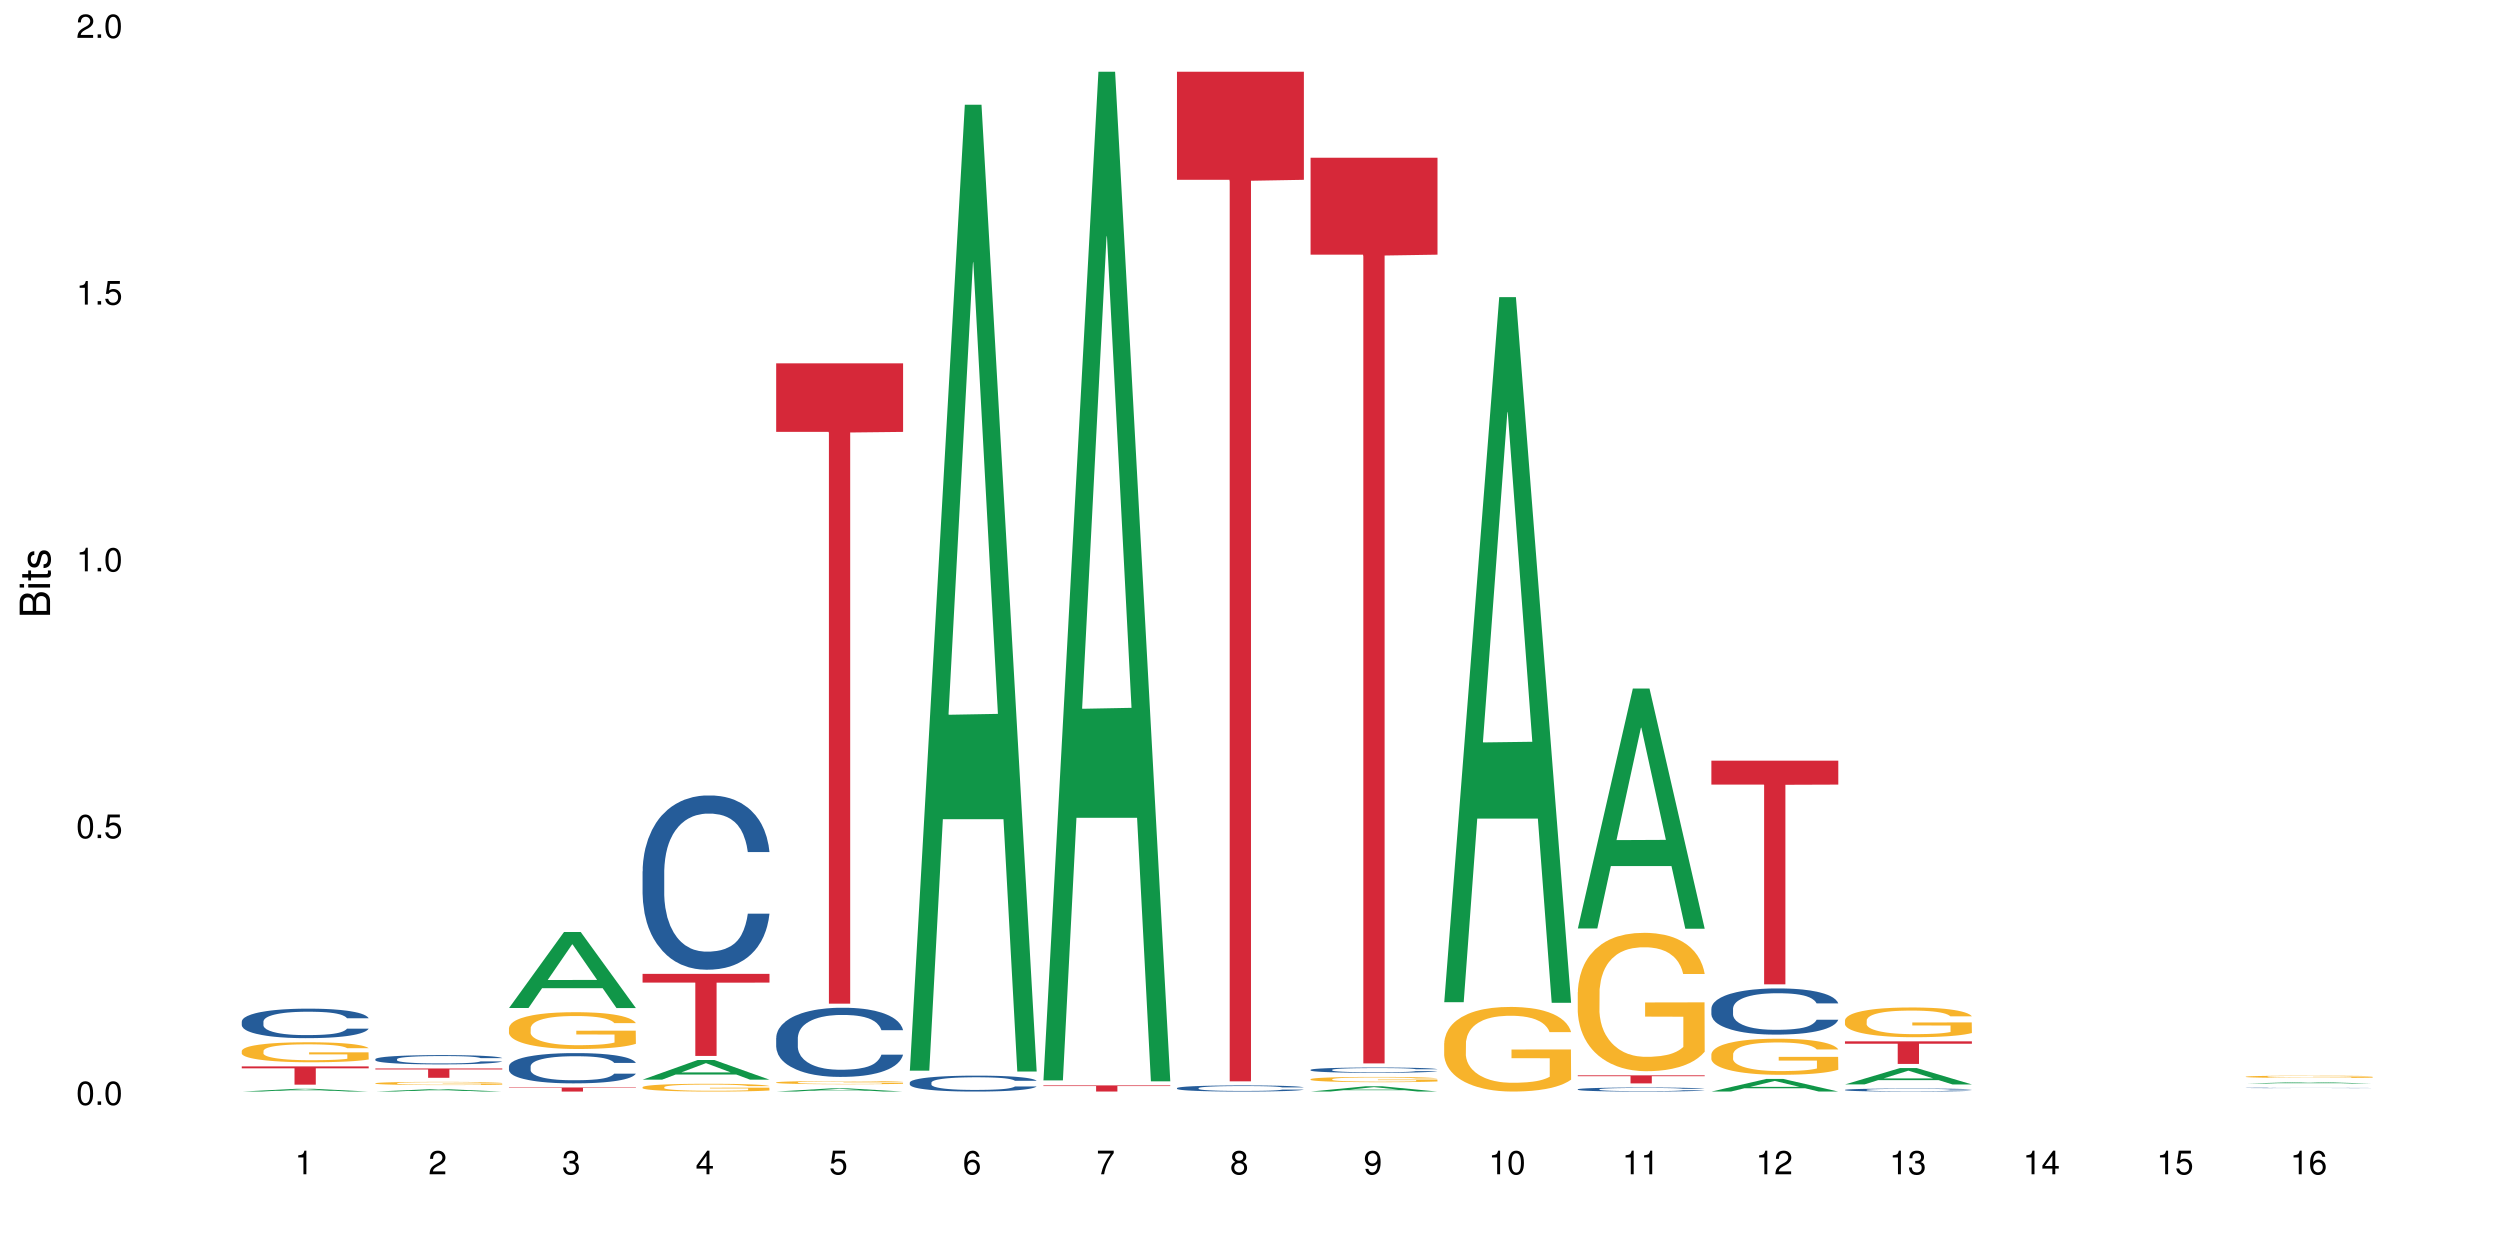 <?xml version="1.0" encoding="UTF-8"?>
<svg xmlns="http://www.w3.org/2000/svg" xmlns:xlink="http://www.w3.org/1999/xlink" width="720pt" height="360pt" viewBox="0 0 720 360" version="1.1">
<defs>
<g>
<symbol overflow="visible" id="glyph0-0">
<path style="stroke:none;" d=""/>
</symbol>
<symbol overflow="visible" id="glyph0-1">
<path style="stroke:none;" d="M 2.641 -6.797 C 2 -6.797 1.422 -6.531 1.078 -6.047 C 0.641 -5.453 0.406 -4.547 0.406 -3.297 C 0.406 -1 1.188 0.219 2.641 0.219 C 4.078 0.219 4.859 -1 4.859 -3.234 C 4.859 -4.562 4.656 -5.438 4.203 -6.047 C 3.844 -6.531 3.281 -6.797 2.641 -6.797 Z M 2.641 -6.047 C 3.547 -6.047 4 -5.125 4 -3.312 C 4 -1.375 3.562 -0.484 2.625 -0.484 C 1.734 -0.484 1.281 -1.422 1.281 -3.281 C 1.281 -5.141 1.734 -6.047 2.641 -6.047 Z M 2.641 -6.047 "/>
</symbol>
<symbol overflow="visible" id="glyph0-2">
<path style="stroke:none;" d="M 1.828 -1 L 0.828 -1 L 0.828 0 L 1.828 0 Z M 1.828 -1 "/>
</symbol>
<symbol overflow="visible" id="glyph0-3">
<path style="stroke:none;" d="M 4.562 -6.797 L 1.062 -6.797 L 0.547 -3.094 L 1.328 -3.094 C 1.719 -3.562 2.047 -3.734 2.578 -3.734 C 3.484 -3.734 4.062 -3.109 4.062 -2.094 C 4.062 -1.125 3.484 -0.531 2.578 -0.531 C 1.828 -0.531 1.375 -0.906 1.188 -1.672 L 0.328 -1.672 C 0.453 -1.109 0.547 -0.844 0.75 -0.594 C 1.125 -0.078 1.828 0.219 2.594 0.219 C 3.969 0.219 4.922 -0.781 4.922 -2.219 C 4.922 -3.562 4.031 -4.484 2.719 -4.484 C 2.25 -4.484 1.859 -4.359 1.469 -4.062 L 1.734 -5.969 L 4.562 -5.969 Z M 4.562 -6.797 "/>
</symbol>
<symbol overflow="visible" id="glyph0-4">
<path style="stroke:none;" d="M 2.484 -4.844 L 2.484 0 L 3.328 0 L 3.328 -6.797 L 2.766 -6.797 C 2.469 -5.75 2.281 -5.609 0.984 -5.453 L 0.984 -4.844 Z M 2.484 -4.844 "/>
</symbol>
<symbol overflow="visible" id="glyph0-5">
<path style="stroke:none;" d="M 4.859 -0.828 L 1.281 -0.828 C 1.359 -1.391 1.672 -1.75 2.5 -2.234 L 3.469 -2.75 C 4.406 -3.266 4.906 -3.969 4.906 -4.812 C 4.906 -5.375 4.672 -5.906 4.266 -6.266 C 3.859 -6.625 3.375 -6.797 2.719 -6.797 C 1.859 -6.797 1.219 -6.5 0.844 -5.922 C 0.609 -5.562 0.5 -5.125 0.484 -4.438 L 1.328 -4.438 C 1.359 -4.906 1.406 -5.188 1.531 -5.406 C 1.75 -5.812 2.188 -6.062 2.703 -6.062 C 3.469 -6.062 4.031 -5.516 4.031 -4.781 C 4.031 -4.25 3.719 -3.797 3.125 -3.438 L 2.234 -2.938 C 0.812 -2.141 0.406 -1.5 0.328 0 L 4.859 0 Z M 4.859 -0.828 "/>
</symbol>
<symbol overflow="visible" id="glyph0-6">
<path style="stroke:none;" d="M 2.125 -3.125 L 2.578 -3.125 C 3.516 -3.125 3.984 -2.703 3.984 -1.891 C 3.984 -1.031 3.469 -0.531 2.578 -0.531 C 1.656 -0.531 1.203 -0.984 1.156 -1.969 L 0.312 -1.969 C 0.344 -1.422 0.438 -1.078 0.609 -0.766 C 0.953 -0.109 1.625 0.219 2.547 0.219 C 3.953 0.219 4.859 -0.609 4.859 -1.906 C 4.859 -2.766 4.516 -3.25 3.703 -3.516 C 4.344 -3.766 4.656 -4.25 4.656 -4.938 C 4.656 -6.109 3.875 -6.797 2.578 -6.797 C 1.203 -6.797 0.484 -6.047 0.453 -4.609 L 1.297 -4.609 C 1.312 -5.016 1.344 -5.25 1.453 -5.453 C 1.641 -5.828 2.062 -6.062 2.594 -6.062 C 3.344 -6.062 3.797 -5.625 3.797 -4.906 C 3.797 -4.422 3.609 -4.141 3.25 -3.984 C 3.016 -3.891 2.719 -3.844 2.125 -3.844 Z M 2.125 -3.125 "/>
</symbol>
<symbol overflow="visible" id="glyph0-7">
<path style="stroke:none;" d="M 3.141 -1.625 L 3.141 0 L 3.984 0 L 3.984 -1.625 L 4.984 -1.625 L 4.984 -2.391 L 3.984 -2.391 L 3.984 -6.797 L 3.359 -6.797 L 0.266 -2.516 L 0.266 -1.625 Z M 3.141 -2.391 L 1 -2.391 L 3.141 -5.359 Z M 3.141 -2.391 "/>
</symbol>
<symbol overflow="visible" id="glyph0-8">
<path style="stroke:none;" d="M 4.781 -5.031 C 4.609 -6.141 3.891 -6.797 2.844 -6.797 C 2.094 -6.797 1.422 -6.438 1.031 -5.828 C 0.609 -5.172 0.406 -4.344 0.406 -3.094 C 0.406 -1.953 0.578 -1.234 0.984 -0.625 C 1.359 -0.078 1.953 0.219 2.703 0.219 C 3.984 0.219 4.922 -0.734 4.922 -2.078 C 4.922 -3.344 4.062 -4.234 2.844 -4.234 C 2.172 -4.234 1.641 -3.969 1.281 -3.469 C 1.281 -5.125 1.828 -6.047 2.797 -6.047 C 3.391 -6.047 3.797 -5.672 3.938 -5.031 Z M 2.734 -3.484 C 3.547 -3.484 4.062 -2.922 4.062 -2 C 4.062 -1.156 3.484 -0.531 2.703 -0.531 C 1.922 -0.531 1.328 -1.188 1.328 -2.047 C 1.328 -2.891 1.906 -3.484 2.734 -3.484 Z M 2.734 -3.484 "/>
</symbol>
<symbol overflow="visible" id="glyph0-9">
<path style="stroke:none;" d="M 4.984 -6.797 L 0.438 -6.797 L 0.438 -5.969 L 4.109 -5.969 C 2.5 -3.656 1.828 -2.234 1.328 0 L 2.219 0 C 2.594 -2.172 3.453 -4.047 4.984 -6.094 Z M 4.984 -6.797 "/>
</symbol>
<symbol overflow="visible" id="glyph0-10">
<path style="stroke:none;" d="M 3.75 -3.578 C 4.453 -4 4.688 -4.344 4.688 -4.984 C 4.688 -6.047 3.844 -6.797 2.641 -6.797 C 1.438 -6.797 0.594 -6.047 0.594 -4.984 C 0.594 -4.359 0.828 -4.016 1.516 -3.578 C 0.734 -3.203 0.359 -2.641 0.359 -1.891 C 0.359 -0.641 1.297 0.219 2.641 0.219 C 3.984 0.219 4.922 -0.641 4.922 -1.875 C 4.922 -2.641 4.531 -3.203 3.75 -3.578 Z M 2.641 -6.047 C 3.359 -6.047 3.812 -5.625 3.812 -4.969 C 3.812 -4.344 3.344 -3.922 2.641 -3.922 C 1.922 -3.922 1.453 -4.344 1.453 -4.984 C 1.453 -5.625 1.922 -6.047 2.641 -6.047 Z M 2.641 -3.203 C 3.484 -3.203 4.062 -2.672 4.062 -1.875 C 4.062 -1.062 3.484 -0.531 2.625 -0.531 C 1.797 -0.531 1.219 -1.078 1.219 -1.875 C 1.219 -2.672 1.797 -3.203 2.641 -3.203 Z M 2.641 -3.203 "/>
</symbol>
<symbol overflow="visible" id="glyph0-11">
<path style="stroke:none;" d="M 0.516 -1.547 C 0.672 -0.438 1.406 0.219 2.438 0.219 C 3.188 0.219 3.859 -0.141 4.266 -0.75 C 4.688 -1.406 4.891 -2.25 4.891 -3.484 C 4.891 -4.625 4.703 -5.359 4.312 -5.953 C 3.938 -6.5 3.344 -6.797 2.594 -6.797 C 1.297 -6.797 0.359 -5.844 0.359 -4.516 C 0.359 -3.25 1.234 -2.344 2.453 -2.344 C 3.094 -2.344 3.562 -2.578 4.016 -3.109 C 4 -1.453 3.469 -0.531 2.5 -0.531 C 1.906 -0.531 1.484 -0.906 1.359 -1.547 Z M 2.578 -6.062 C 3.375 -6.062 3.969 -5.406 3.969 -4.531 C 3.969 -3.688 3.375 -3.094 2.547 -3.094 C 1.734 -3.094 1.234 -3.672 1.234 -4.578 C 1.234 -5.438 1.797 -6.062 2.578 -6.062 Z M 2.578 -6.062 "/>
</symbol>
<symbol overflow="visible" id="glyph1-0">
<path style="stroke:none;" d=""/>
</symbol>
<symbol overflow="visible" id="glyph1-1">
<path style="stroke:none;" d="M 0 -0.953 L 0 -4.891 C 0 -5.719 -0.234 -6.344 -0.734 -6.797 C -1.188 -7.234 -1.812 -7.469 -2.5 -7.469 C -3.547 -7.469 -4.188 -7 -4.625 -5.875 C -4.984 -6.672 -5.641 -7.094 -6.531 -7.094 C -7.156 -7.094 -7.734 -6.859 -8.141 -6.391 C -8.562 -5.938 -8.75 -5.344 -8.75 -4.5 L -8.75 -0.953 Z M -4.984 -2.062 L -7.766 -2.062 L -7.766 -4.219 C -7.766 -4.844 -7.688 -5.203 -7.453 -5.5 C -7.219 -5.812 -6.859 -5.969 -6.375 -5.969 C -5.906 -5.969 -5.531 -5.812 -5.297 -5.5 C -5.062 -5.203 -4.984 -4.844 -4.984 -4.219 Z M -0.984 -2.062 L -4 -2.062 L -4 -4.781 C -4 -5.328 -3.859 -5.688 -3.578 -5.953 C -3.297 -6.219 -2.922 -6.359 -2.484 -6.359 C -2.062 -6.359 -1.688 -6.219 -1.406 -5.953 C -1.109 -5.688 -0.984 -5.328 -0.984 -4.781 Z M -0.984 -2.062 "/>
</symbol>
<symbol overflow="visible" id="glyph1-2">
<path style="stroke:none;" d="M -6.281 -1.797 L -6.281 -0.797 L 0 -0.797 L 0 -1.797 Z M -8.75 -1.797 L -8.75 -0.797 L -7.484 -0.797 L -7.484 -1.797 Z M -8.75 -1.797 "/>
</symbol>
<symbol overflow="visible" id="glyph1-3">
<path style="stroke:none;" d="M -6.281 -3.047 L -6.281 -2.016 L -8.016 -2.016 L -8.016 -1.016 L -6.281 -1.016 L -6.281 -0.172 L -5.469 -0.172 L -5.469 -1.016 L -0.719 -1.016 C -0.078 -1.016 0.281 -1.453 0.281 -2.234 C 0.281 -2.469 0.25 -2.719 0.188 -3.047 L -0.641 -3.047 C -0.609 -2.922 -0.594 -2.766 -0.594 -2.562 C -0.594 -2.141 -0.719 -2.016 -1.156 -2.016 L -5.469 -2.016 L -5.469 -3.047 Z M -6.281 -3.047 "/>
</symbol>
<symbol overflow="visible" id="glyph1-4">
<path style="stroke:none;" d="M -4.531 -5.25 C -5.766 -5.25 -6.469 -4.422 -6.469 -2.969 C -6.469 -1.516 -5.719 -0.562 -4.547 -0.562 C -3.562 -0.562 -3.094 -1.062 -2.734 -2.562 L -2.516 -3.484 C -2.344 -4.188 -2.094 -4.469 -1.625 -4.469 C -1.047 -4.469 -0.641 -3.875 -0.641 -3 C -0.641 -2.453 -0.797 -2 -1.062 -1.75 C -1.25 -1.594 -1.422 -1.531 -1.875 -1.469 L -1.875 -0.406 C -0.422 -0.453 0.281 -1.266 0.281 -2.922 C 0.281 -4.5 -0.5 -5.516 -1.719 -5.516 C -2.656 -5.516 -3.172 -4.984 -3.469 -3.734 L -3.703 -2.766 C -3.891 -1.953 -4.156 -1.609 -4.594 -1.609 C -5.172 -1.609 -5.547 -2.125 -5.547 -2.938 C -5.547 -3.75 -5.203 -4.172 -4.531 -4.203 Z M -4.531 -5.25 "/>
</symbol>
</g>
</defs>
<g id="surface67087">
<rect x="0" y="0" width="720" height="360" style="fill:rgb(100%,100%,100%);fill-opacity:1;stroke:none;"/>
<path style=" stroke:none;fill-rule:nonzero;fill:rgb(6.275%,58.824%,28.235%);fill-opacity:1;" d="M 69.629 314.371 L 69.668 314.371 L 85.484 313.566 L 90.289 313.566 L 106.184 314.371 L 100.598 314.371 L 96.613 314.16 L 79.156 314.16 L 75.254 314.371 L 69.629 314.371 L 80.836 314.074 L 95.012 314.074 L 87.945 313.695 L 87.867 313.695 L 87.789 313.699 L 80.797 314.074 L 80.836 314.074 Z M 69.629 314.371 "/>
<path style=" stroke:none;fill-rule:nonzero;fill:rgb(14.51%,36.078%,60%);fill-opacity:1;" d="M 69.629 294.191 L 69.676 294.184 L 69.676 294 L 69.809 293.703 L 70.121 293.332 L 70.434 293.074 L 71.234 292.617 L 72.348 292.172 L 73.508 291.832 L 74.355 291.629 L 75.113 291.477 L 76.852 291.188 L 77.965 291.039 L 79.168 290.906 L 80.641 290.777 L 81.711 290.699 L 84.117 290.574 L 85.898 290.52 L 87.281 290.496 L 90.27 290.496 L 92.051 290.527 L 93.344 290.566 L 94.77 290.629 L 95.973 290.699 L 98.07 290.871 L 99.941 291.086 L 100.789 291.211 L 102.125 291.453 L 103.152 291.684 L 103.863 291.887 L 104.668 292.172 L 105.379 292.523 L 105.914 292.918 L 106.184 293.254 L 99.941 293.254 L 99.629 292.941 L 99.273 292.703 L 98.605 292.383 L 97.938 292.156 L 97 291.934 L 96.152 291.785 L 94.992 291.637 L 93.969 291.543 L 92.898 291.477 L 91.875 291.43 L 89.91 291.383 L 87.637 291.383 L 86.793 291.398 L 85.055 291.461 L 84.117 291.516 L 82.781 291.621 L 81.844 291.723 L 80.73 291.879 L 79.973 292.012 L 79.035 292.211 L 78.367 292.391 L 77.609 292.648 L 77.164 292.84 L 76.762 293.059 L 76.406 293.316 L 76.137 293.586 L 75.961 293.875 L 75.871 294.152 L 75.871 295.355 L 75.961 295.637 L 76.184 295.961 L 76.762 296.438 L 77.609 296.848 L 78.59 297.176 L 79.527 297.406 L 80.059 297.516 L 80.773 297.641 L 81.887 297.797 L 83.492 297.949 L 84.43 298.012 L 85.855 298.074 L 87.328 298.105 L 89.289 298.105 L 91.027 298.074 L 92.184 298.035 L 93.391 297.973 L 95.039 297.844 L 96.062 297.719 L 96.953 297.57 L 97.625 297.422 L 98.07 297.297 L 98.738 297.059 L 99.273 296.793 L 99.676 296.523 L 99.941 296.258 L 106.184 296.258 L 105.914 296.57 L 105.516 296.871 L 105.113 297.098 L 104.488 297.367 L 103.773 297.609 L 102.75 297.879 L 101.902 298.059 L 100.789 298.254 L 99.762 298.402 L 98.648 298.531 L 97 298.688 L 95.93 298.766 L 94.77 298.836 L 93.391 298.898 L 91.648 298.953 L 89.777 298.984 L 88.039 298.992 L 86.168 298.977 L 84.785 298.945 L 82.957 298.875 L 80.684 298.734 L 79.035 298.586 L 77.742 298.441 L 76.629 298.285 L 75.379 298.074 L 73.773 297.734 L 72.793 297.469 L 72.125 297.25 L 71.367 296.949 L 70.832 296.676 L 70.207 296.242 L 69.762 295.691 L 69.629 295.266 Z M 69.629 294.191 "/>
<path style=" stroke:none;fill-rule:nonzero;fill:rgb(96.863%,70.196%,16.863%);fill-opacity:1;" d="M 69.629 302.641 L 69.676 302.637 L 69.676 302.531 L 69.852 302.293 L 70.297 301.965 L 70.879 301.699 L 71.5 301.488 L 71.902 301.375 L 72.57 301.219 L 73.152 301.102 L 74.621 300.867 L 76.496 300.645 L 77.52 300.551 L 78.68 300.461 L 80.328 300.359 L 81.086 300.324 L 83.402 300.238 L 86.035 300.188 L 88.93 300.172 L 90.27 300.176 L 92.098 300.195 L 94.594 300.254 L 96.02 300.309 L 97.133 300.359 L 98.293 300.43 L 99.719 300.535 L 101.055 300.66 L 102.125 300.785 L 103.195 300.945 L 104.086 301.113 L 104.844 301.297 L 105.516 301.52 L 105.914 301.703 L 106.184 301.887 L 99.984 301.887 L 99.629 301.703 L 99.227 301.562 L 98.559 301.387 L 97.891 301.262 L 97.223 301.16 L 95.973 301.023 L 94.906 300.941 L 93.566 300.867 L 92.273 300.82 L 90.805 300.785 L 89.91 300.777 L 87.551 300.777 L 85.41 300.812 L 84.16 300.855 L 83.27 300.898 L 82.023 300.977 L 81.266 301.039 L 80.816 301.082 L 79.48 301.246 L 78.59 301.391 L 78.098 301.492 L 77.477 301.648 L 77.027 301.793 L 76.539 302.004 L 76.27 302.16 L 75.914 302.52 L 75.871 303.469 L 76.004 303.668 L 76.27 303.883 L 76.629 304.074 L 77.164 304.273 L 77.699 304.426 L 78.633 304.629 L 79.438 304.77 L 80.059 304.855 L 81.266 305 L 81.754 305.047 L 82.914 305.141 L 84.117 305.215 L 85.59 305.277 L 86.703 305.309 L 88.484 305.336 L 90.758 305.336 L 93.434 305.305 L 95.129 305.262 L 96.285 305.219 L 97.043 305.184 L 97.98 305.125 L 98.648 305.074 L 99.273 305.016 L 100.031 304.926 L 100.031 303.668 L 89.02 303.66 L 89.02 303.07 L 106.137 303.066 L 106.184 305.125 L 105.246 305.27 L 104.086 305.406 L 102.973 305.512 L 101.812 305.602 L 100.164 305.699 L 98.828 305.762 L 96.777 305.836 L 94.906 305.883 L 92.941 305.914 L 91.203 305.93 L 89.152 305.938 L 87.328 305.926 L 85.363 305.895 L 83.805 305.852 L 82.379 305.801 L 80.953 305.73 L 79.168 305.621 L 78.012 305.531 L 76.805 305.422 L 75.602 305.289 L 74.531 305.148 L 73.82 305.035 L 73.105 304.91 L 72.348 304.75 L 71.637 304.574 L 71.102 304.41 L 70.609 304.227 L 70.254 304.051 L 69.898 303.816 L 69.719 303.625 L 69.629 303.461 Z M 69.629 302.641 "/>
<path style=" stroke:none;fill-rule:nonzero;fill:rgb(83.922%,15.686%,22.353%);fill-opacity:1;" d="M 69.629 307.117 L 106.184 307.117 L 106.184 307.68 L 90.949 307.684 L 90.949 312.387 L 84.82 312.387 L 84.82 307.691 L 84.73 307.68 L 69.629 307.68 Z M 69.629 307.117 "/>
<path style=" stroke:none;fill-rule:nonzero;fill:rgb(6.275%,58.824%,28.235%);fill-opacity:1;" d="M 108.105 314.371 L 108.145 314.371 L 123.961 313.68 L 128.766 313.68 L 144.66 314.371 L 139.074 314.371 L 135.09 314.191 L 117.637 314.191 L 113.73 314.371 L 108.105 314.371 L 119.312 314.117 L 133.492 314.117 L 126.422 313.793 L 126.344 313.793 L 126.266 313.797 L 119.273 314.117 L 119.312 314.117 Z M 108.105 314.371 "/>
<path style=" stroke:none;fill-rule:nonzero;fill:rgb(14.51%,36.078%,60%);fill-opacity:1;" d="M 108.105 305.031 L 108.152 305.031 L 108.152 304.973 L 108.285 304.879 L 108.598 304.762 L 108.91 304.68 L 109.711 304.535 L 110.824 304.395 L 111.984 304.289 L 112.832 304.227 L 113.59 304.176 L 115.328 304.086 L 116.441 304.039 L 117.645 303.996 L 119.117 303.957 L 120.188 303.934 L 122.594 303.891 L 124.375 303.875 L 125.758 303.867 L 128.746 303.867 L 130.527 303.879 L 131.82 303.891 L 133.246 303.91 L 134.453 303.934 L 136.547 303.984 L 138.418 304.055 L 139.266 304.094 L 140.602 304.168 L 141.629 304.242 L 142.34 304.305 L 143.145 304.395 L 143.855 304.508 L 144.391 304.633 L 144.66 304.734 L 138.418 304.734 L 138.105 304.637 L 137.75 304.562 L 137.082 304.461 L 136.414 304.391 L 135.477 304.32 L 134.629 304.273 L 133.469 304.227 L 132.445 304.199 L 131.375 304.176 L 130.352 304.16 L 128.391 304.148 L 126.117 304.148 L 125.27 304.152 L 123.531 304.172 L 122.594 304.188 L 121.258 304.223 L 120.32 304.254 L 119.207 304.305 L 118.449 304.344 L 117.512 304.41 L 116.844 304.465 L 116.086 304.547 L 115.641 304.605 L 115.238 304.676 L 114.883 304.754 L 114.613 304.84 L 114.438 304.934 L 114.348 305.02 L 114.348 305.398 L 114.438 305.488 L 114.66 305.59 L 115.238 305.738 L 116.086 305.867 L 117.066 305.973 L 118.004 306.043 L 118.539 306.078 L 119.25 306.117 L 120.363 306.168 L 121.969 306.215 L 122.906 306.234 L 124.332 306.254 L 125.805 306.266 L 127.766 306.266 L 129.504 306.254 L 130.664 306.242 L 131.867 306.223 L 133.516 306.184 L 134.539 306.141 L 135.434 306.098 L 136.102 306.051 L 136.547 306.012 L 137.215 305.934 L 137.75 305.852 L 138.152 305.766 L 138.418 305.684 L 144.66 305.684 L 144.391 305.781 L 143.992 305.875 L 143.59 305.945 L 142.965 306.031 L 142.254 306.109 L 141.227 306.195 L 140.379 306.25 L 139.266 306.312 L 138.242 306.359 L 137.125 306.398 L 135.477 306.449 L 134.406 306.473 L 133.246 306.496 L 131.867 306.516 L 130.129 306.531 L 128.254 306.543 L 126.516 306.543 L 124.645 306.539 L 123.262 306.527 L 121.434 306.508 L 119.16 306.465 L 117.512 306.418 L 116.219 306.371 L 115.105 306.32 L 113.855 306.254 L 112.254 306.148 L 111.27 306.062 L 110.602 305.996 L 109.844 305.902 L 109.309 305.816 L 108.688 305.68 L 108.238 305.504 L 108.105 305.371 Z M 108.105 305.031 "/>
<path style=" stroke:none;fill-rule:nonzero;fill:rgb(96.863%,70.196%,16.863%);fill-opacity:1;" d="M 108.105 311.973 L 108.152 311.973 L 108.152 311.957 L 108.328 311.918 L 108.773 311.867 L 109.355 311.824 L 109.98 311.789 L 110.379 311.77 L 111.047 311.746 L 111.629 311.727 L 113.098 311.691 L 114.973 311.652 L 115.996 311.641 L 117.156 311.625 L 118.805 311.609 L 119.562 311.602 L 121.879 311.59 L 124.512 311.582 L 127.406 311.578 L 128.746 311.578 L 130.574 311.582 L 133.07 311.59 L 134.496 311.602 L 135.609 311.609 L 136.77 311.621 L 138.195 311.637 L 139.531 311.656 L 140.602 311.676 L 141.672 311.703 L 142.562 311.73 L 143.32 311.758 L 143.992 311.793 L 144.391 311.824 L 144.66 311.852 L 138.465 311.852 L 138.105 311.824 L 137.707 311.801 L 137.035 311.773 L 136.367 311.754 L 135.699 311.738 L 134.453 311.715 L 133.383 311.703 L 132.043 311.691 L 130.75 311.684 L 129.281 311.676 L 126.027 311.676 L 123.887 311.68 L 122.637 311.688 L 121.746 311.695 L 120.5 311.707 L 119.742 311.719 L 119.297 311.723 L 117.957 311.75 L 117.066 311.773 L 116.574 311.789 L 115.953 311.816 L 115.508 311.84 L 115.016 311.871 L 114.75 311.898 L 114.391 311.953 L 114.348 312.105 L 114.48 312.137 L 114.75 312.172 L 115.105 312.203 L 115.641 312.234 L 116.176 312.258 L 117.109 312.293 L 117.914 312.312 L 118.539 312.328 L 119.742 312.352 L 120.23 312.359 L 121.391 312.375 L 122.594 312.387 L 124.066 312.395 L 125.18 312.402 L 126.961 312.406 L 129.234 312.406 L 131.91 312.398 L 133.605 312.395 L 134.762 312.387 L 135.52 312.383 L 136.457 312.371 L 137.125 312.363 L 137.75 312.355 L 138.508 312.34 L 138.508 312.137 L 127.496 312.137 L 127.496 312.043 L 144.613 312.043 L 144.66 312.371 L 143.723 312.395 L 142.562 312.418 L 141.449 312.434 L 140.289 312.449 L 138.641 312.465 L 137.305 312.473 L 135.254 312.484 L 133.383 312.492 L 131.422 312.5 L 125.805 312.5 L 123.844 312.496 L 122.281 312.488 L 120.855 312.48 L 119.43 312.469 L 117.645 312.449 L 116.488 312.438 L 115.285 312.418 L 114.078 312.398 L 113.012 312.375 L 111.582 312.336 L 110.824 312.312 L 110.113 312.281 L 109.578 312.258 L 109.086 312.227 L 108.73 312.199 L 108.375 312.16 L 108.195 312.133 L 108.105 312.105 Z M 108.105 311.973 "/>
<path style=" stroke:none;fill-rule:nonzero;fill:rgb(83.922%,15.686%,22.353%);fill-opacity:1;" d="M 108.105 307.723 L 144.66 307.723 L 144.66 308.008 L 129.426 308.012 L 129.426 310.398 L 123.297 310.398 L 123.297 308.016 L 123.207 308.008 L 108.105 308.008 Z M 108.105 307.723 "/>
<path style=" stroke:none;fill-rule:nonzero;fill:rgb(6.275%,58.824%,28.235%);fill-opacity:1;" d="M 146.582 290.309 L 146.621 290.289 L 162.438 268.41 L 167.242 268.41 L 183.137 290.328 L 177.551 290.328 L 173.57 284.609 L 156.113 284.609 L 152.207 290.309 L 146.582 290.309 L 157.793 282.242 L 171.969 282.219 L 164.898 271.992 L 164.82 271.973 L 164.742 272.031 L 157.754 282.219 L 157.793 282.242 Z M 146.582 290.309 "/>
<path style=" stroke:none;fill-rule:nonzero;fill:rgb(14.51%,36.078%,60%);fill-opacity:1;" d="M 146.582 307.086 L 146.629 307.078 L 146.629 306.887 L 146.762 306.586 L 147.074 306.203 L 147.387 305.941 L 148.188 305.469 L 149.301 305.016 L 150.461 304.664 L 151.309 304.457 L 152.066 304.297 L 153.805 304.004 L 154.918 303.852 L 156.121 303.715 L 157.594 303.582 L 158.664 303.5 L 161.07 303.375 L 162.855 303.316 L 164.234 303.293 L 167.223 303.293 L 169.004 303.324 L 170.297 303.367 L 171.727 303.43 L 172.93 303.5 L 175.023 303.676 L 176.895 303.898 L 177.742 304.027 L 179.078 304.273 L 180.105 304.512 L 180.82 304.719 L 181.621 305.016 L 182.336 305.375 L 182.867 305.781 L 183.137 306.125 L 176.895 306.125 L 176.582 305.805 L 176.227 305.559 L 175.559 305.23 L 174.891 305 L 173.953 304.77 L 173.105 304.617 L 171.949 304.465 L 170.922 304.371 L 169.852 304.297 L 168.828 304.25 L 166.867 304.203 L 164.594 304.203 L 163.746 304.219 L 162.008 304.281 L 161.07 304.34 L 159.734 304.449 L 158.797 304.555 L 157.684 304.711 L 156.926 304.848 L 155.988 305.055 L 155.32 305.238 L 154.562 305.5 L 154.117 305.699 L 153.715 305.926 L 153.359 306.188 L 153.09 306.465 L 152.914 306.762 L 152.824 307.047 L 152.824 308.285 L 152.914 308.57 L 153.137 308.906 L 153.715 309.391 L 154.562 309.812 L 155.543 310.148 L 156.48 310.387 L 157.016 310.5 L 157.727 310.625 L 158.844 310.785 L 160.445 310.945 L 161.383 311.008 L 162.809 311.074 L 164.281 311.105 L 166.242 311.105 L 167.98 311.074 L 169.141 311.035 L 170.344 310.969 L 171.992 310.836 L 173.016 310.707 L 173.91 310.555 L 174.578 310.402 L 175.023 310.277 L 175.691 310.027 L 176.227 309.758 L 176.629 309.48 L 176.895 309.207 L 183.137 309.207 L 182.867 309.527 L 182.469 309.836 L 182.066 310.07 L 181.441 310.348 L 180.73 310.594 L 179.703 310.875 L 178.855 311.059 L 177.742 311.258 L 176.719 311.406 L 175.602 311.543 L 173.953 311.703 L 172.883 311.781 L 171.727 311.855 L 170.344 311.918 L 168.605 311.973 L 166.73 312.004 L 164.992 312.012 L 163.121 311.996 L 161.738 311.965 L 159.91 311.895 L 157.637 311.75 L 155.988 311.598 L 154.695 311.449 L 153.582 311.289 L 152.332 311.074 L 150.73 310.723 L 149.75 310.453 L 149.078 310.227 L 148.32 309.918 L 147.785 309.637 L 147.164 309.191 L 146.719 308.625 L 146.582 308.188 Z M 146.582 307.086 "/>
<path style=" stroke:none;fill-rule:nonzero;fill:rgb(96.863%,70.196%,16.863%);fill-opacity:1;" d="M 146.582 296.051 L 146.629 296.043 L 146.629 295.848 L 146.805 295.41 L 147.25 294.812 L 147.832 294.316 L 148.457 293.93 L 148.855 293.727 L 149.523 293.438 L 150.105 293.223 L 151.574 292.789 L 153.449 292.379 L 154.473 292.207 L 155.633 292.043 L 157.281 291.859 L 158.039 291.789 L 160.359 291.637 L 162.988 291.539 L 165.887 291.508 L 167.223 291.52 L 169.051 291.559 L 171.547 291.664 L 172.973 291.762 L 174.086 291.859 L 175.246 291.984 L 176.672 292.176 L 178.012 292.41 L 179.078 292.641 L 180.148 292.934 L 181.043 293.242 L 181.801 293.582 L 182.469 293.988 L 182.867 294.328 L 183.137 294.668 L 176.941 294.668 L 176.582 294.328 L 176.184 294.066 L 175.516 293.746 L 174.844 293.516 L 174.176 293.328 L 172.93 293.078 L 171.859 292.922 L 170.52 292.789 L 169.227 292.699 L 167.758 292.641 L 166.867 292.621 L 164.504 292.621 L 162.363 292.691 L 161.117 292.77 L 160.223 292.844 L 158.977 292.992 L 158.219 293.105 L 157.773 293.184 L 156.434 293.484 L 155.543 293.758 L 155.055 293.941 L 154.43 294.23 L 153.984 294.492 L 153.492 294.879 L 153.227 295.172 L 152.867 295.828 L 152.824 297.57 L 152.957 297.941 L 153.227 298.336 L 153.582 298.688 L 154.117 299.055 L 154.652 299.336 L 155.586 299.711 L 156.391 299.965 L 157.016 300.129 L 158.219 300.391 L 158.707 300.477 L 159.867 300.652 L 161.07 300.789 L 162.543 300.902 L 163.656 300.961 L 165.438 301.012 L 167.711 301.012 L 170.387 300.953 L 172.082 300.875 L 173.242 300.797 L 174 300.73 L 174.934 300.621 L 175.602 300.527 L 176.227 300.418 L 176.984 300.254 L 176.984 297.941 L 165.973 297.93 L 165.973 296.844 L 183.094 296.836 L 183.137 300.621 L 182.199 300.883 L 181.043 301.137 L 179.926 301.328 L 178.77 301.496 L 177.117 301.68 L 175.781 301.793 L 173.73 301.93 L 171.859 302.016 L 169.898 302.074 L 168.16 302.105 L 166.109 302.113 L 164.281 302.094 L 162.32 302.035 L 160.758 301.961 L 159.332 301.863 L 157.906 301.738 L 156.121 301.531 L 154.965 301.367 L 153.762 301.164 L 152.555 300.922 L 151.488 300.66 L 150.773 300.457 L 150.059 300.227 L 149.301 299.934 L 148.59 299.605 L 148.055 299.305 L 147.562 298.965 L 147.207 298.648 L 146.852 298.211 L 146.672 297.863 L 146.582 297.562 Z M 146.582 296.051 "/>
<path style=" stroke:none;fill-rule:nonzero;fill:rgb(83.922%,15.686%,22.353%);fill-opacity:1;" d="M 146.582 313.191 L 183.137 313.191 L 183.137 313.32 L 167.902 313.32 L 167.902 314.371 L 161.773 314.371 L 161.773 313.32 L 146.582 313.32 Z M 146.582 313.191 "/>
<path style=" stroke:none;fill-rule:nonzero;fill:rgb(6.275%,58.824%,28.235%);fill-opacity:1;" d="M 185.059 310.941 L 185.098 310.938 L 200.914 305.281 L 205.719 305.281 L 221.613 310.949 L 216.027 310.949 L 212.047 309.469 L 194.59 309.469 L 190.684 310.941 L 185.059 310.941 L 196.27 308.855 L 210.445 308.852 L 203.375 306.207 L 203.297 306.203 L 203.219 306.219 L 196.23 308.852 L 196.27 308.855 Z M 185.059 310.941 "/>
<path style=" stroke:none;fill-rule:nonzero;fill:rgb(14.51%,36.078%,60%);fill-opacity:1;" d="M 185.059 250.945 L 185.105 250.898 L 185.105 249.797 L 185.238 248.055 L 185.551 245.855 L 185.863 244.34 L 186.664 241.637 L 187.781 239.023 L 188.938 237.004 L 189.785 235.812 L 190.543 234.895 L 192.281 233.199 L 193.395 232.328 L 194.602 231.547 L 196.07 230.77 L 197.141 230.309 L 199.547 229.574 L 201.332 229.254 L 202.711 229.117 L 205.699 229.117 L 207.484 229.301 L 208.773 229.531 L 210.203 229.898 L 211.406 230.309 L 213.5 231.316 L 215.371 232.602 L 216.219 233.336 L 217.559 234.758 L 218.582 236.133 L 219.297 237.324 L 220.098 239.023 L 220.812 241.086 L 221.348 243.426 L 221.613 245.395 L 215.371 245.395 L 215.062 243.562 L 214.703 242.141 L 214.035 240.262 L 213.367 238.93 L 212.43 237.602 L 211.582 236.73 L 210.426 235.859 L 209.398 235.309 L 208.328 234.895 L 207.305 234.621 L 205.344 234.344 L 203.07 234.344 L 202.223 234.438 L 200.484 234.805 L 199.547 235.125 L 198.211 235.766 L 197.273 236.363 L 196.16 237.281 L 195.402 238.059 L 194.465 239.25 L 193.797 240.305 L 193.039 241.82 L 192.594 242.965 L 192.191 244.25 L 191.836 245.762 L 191.57 247.367 L 191.391 249.066 L 191.301 250.715 L 191.301 257.824 L 191.391 259.473 L 191.613 261.398 L 192.191 264.195 L 193.039 266.629 L 194.02 268.555 L 194.957 269.93 L 195.492 270.57 L 196.203 271.305 L 197.32 272.223 L 198.922 273.141 L 199.859 273.508 L 201.285 273.871 L 202.758 274.055 L 204.719 274.055 L 206.457 273.871 L 207.617 273.645 L 208.82 273.277 L 210.469 272.496 L 211.496 271.762 L 212.387 270.891 L 213.055 270.02 L 213.5 269.289 L 214.168 267.867 L 214.703 266.305 L 215.105 264.703 L 215.371 263.141 L 221.613 263.141 L 221.348 264.977 L 220.945 266.766 L 220.543 268.094 L 219.918 269.699 L 219.207 271.121 L 218.18 272.727 L 217.336 273.781 L 216.219 274.926 L 215.195 275.801 L 214.078 276.578 L 212.43 277.496 L 211.359 277.953 L 210.203 278.367 L 208.82 278.734 L 207.082 279.055 L 205.211 279.238 L 203.469 279.285 L 201.598 279.191 L 200.215 279.008 L 198.391 278.598 L 196.117 277.77 L 194.465 276.898 L 193.172 276.027 L 192.059 275.109 L 190.812 273.871 L 189.207 271.855 L 188.227 270.297 L 187.555 269.012 L 186.797 267.223 L 186.266 265.617 L 185.641 263.051 L 185.195 259.797 L 185.059 257.273 Z M 185.059 250.945 "/>
<path style=" stroke:none;fill-rule:nonzero;fill:rgb(96.863%,70.196%,16.863%);fill-opacity:1;" d="M 185.059 313.09 L 185.105 313.086 L 185.105 313.047 L 185.281 312.953 L 185.73 312.824 L 186.309 312.723 L 186.934 312.641 L 187.332 312.598 L 188.004 312.535 L 188.582 312.488 L 190.055 312.398 L 191.926 312.312 L 192.949 312.273 L 194.109 312.238 L 195.758 312.199 L 196.516 312.188 L 198.836 312.152 L 201.465 312.133 L 204.363 312.129 L 205.699 312.129 L 207.527 312.137 L 210.023 312.16 L 211.449 312.18 L 212.562 312.199 L 213.723 312.227 L 215.148 312.27 L 216.488 312.316 L 217.559 312.367 L 218.625 312.43 L 219.52 312.492 L 220.277 312.566 L 220.945 312.652 L 221.348 312.723 L 221.613 312.797 L 215.418 312.797 L 215.062 312.723 L 214.66 312.668 L 213.992 312.602 L 213.32 312.551 L 212.652 312.512 L 211.406 312.461 L 210.336 312.426 L 209 312.398 L 207.707 312.379 L 206.234 312.367 L 205.344 312.363 L 202.98 312.363 L 200.84 312.379 L 199.594 312.395 L 198.699 312.41 L 197.453 312.441 L 196.695 312.465 L 196.25 312.48 L 194.91 312.547 L 194.02 312.602 L 193.531 312.641 L 192.906 312.703 L 192.461 312.758 L 191.969 312.84 L 191.703 312.902 L 191.344 313.039 L 191.301 313.41 L 191.434 313.488 L 191.703 313.57 L 192.059 313.645 L 192.594 313.723 L 193.129 313.781 L 194.066 313.863 L 194.867 313.914 L 195.492 313.949 L 196.695 314.008 L 197.184 314.023 L 198.344 314.062 L 199.547 314.09 L 201.02 314.113 L 202.133 314.125 L 203.918 314.137 L 206.191 314.137 L 208.863 314.125 L 210.559 314.109 L 211.719 314.094 L 212.477 314.078 L 213.41 314.055 L 214.078 314.035 L 214.703 314.012 L 215.461 313.977 L 215.461 313.488 L 204.453 313.484 L 204.453 313.258 L 221.57 313.254 L 221.613 314.055 L 220.676 314.109 L 219.52 314.164 L 218.402 314.203 L 217.246 314.238 L 215.594 314.277 L 214.258 314.305 L 212.207 314.332 L 210.336 314.352 L 208.375 314.363 L 206.637 314.367 L 204.586 314.371 L 202.758 314.367 L 200.797 314.355 L 199.234 314.336 L 197.809 314.316 L 196.383 314.289 L 194.602 314.246 L 193.441 314.211 L 192.238 314.168 L 191.035 314.117 L 189.965 314.062 L 189.25 314.02 L 188.539 313.973 L 187.781 313.91 L 187.066 313.84 L 186.531 313.777 L 186.039 313.703 L 185.684 313.637 L 185.328 313.547 L 185.148 313.473 L 185.059 313.406 Z M 185.059 313.09 "/>
<path style=" stroke:none;fill-rule:nonzero;fill:rgb(83.922%,15.686%,22.353%);fill-opacity:1;" d="M 185.059 280.465 L 221.613 280.465 L 221.613 282.992 L 206.379 283.016 L 206.379 304.102 L 200.25 304.102 L 200.25 283.039 L 200.16 282.992 L 185.059 282.992 Z M 185.059 280.465 "/>
<path style=" stroke:none;fill-rule:nonzero;fill:rgb(6.275%,58.824%,28.235%);fill-opacity:1;" d="M 223.539 314.371 L 223.578 314.367 L 239.391 313.441 L 244.195 313.441 L 260.09 314.371 L 254.504 314.371 L 250.523 314.129 L 233.066 314.129 L 229.16 314.371 L 223.539 314.371 L 234.746 314.027 L 248.922 314.027 L 241.852 313.594 L 241.695 313.594 L 234.707 314.027 L 234.746 314.027 Z M 223.539 314.371 "/>
<path style=" stroke:none;fill-rule:nonzero;fill:rgb(14.51%,36.078%,60%);fill-opacity:1;" d="M 223.539 298.906 L 223.582 298.887 L 223.582 298.449 L 223.715 297.758 L 224.027 296.883 L 224.34 296.285 L 225.141 295.211 L 226.258 294.172 L 227.414 293.371 L 228.262 292.898 L 229.02 292.535 L 230.758 291.859 L 231.875 291.516 L 233.078 291.207 L 234.547 290.898 L 235.617 290.715 L 238.023 290.422 L 239.809 290.297 L 241.191 290.242 L 244.176 290.242 L 245.961 290.312 L 247.254 290.406 L 248.68 290.551 L 249.883 290.715 L 251.977 291.113 L 253.848 291.625 L 254.695 291.914 L 256.035 292.48 L 257.059 293.027 L 257.773 293.5 L 258.574 294.172 L 259.289 294.992 L 259.824 295.918 L 260.09 296.703 L 253.848 296.703 L 253.539 295.973 L 253.18 295.41 L 252.512 294.664 L 251.844 294.137 L 250.906 293.609 L 250.059 293.262 L 248.902 292.918 L 247.875 292.699 L 246.805 292.535 L 245.781 292.426 L 243.82 292.316 L 241.547 292.316 L 240.699 292.352 L 238.961 292.5 L 238.023 292.625 L 236.688 292.879 L 235.75 293.117 L 234.637 293.48 L 233.879 293.789 L 232.941 294.266 L 232.273 294.684 L 231.516 295.281 L 231.07 295.738 L 230.668 296.246 L 230.312 296.848 L 230.047 297.484 L 229.867 298.16 L 229.777 298.812 L 229.777 301.637 L 229.867 302.289 L 230.09 303.055 L 230.668 304.164 L 231.516 305.129 L 232.496 305.895 L 233.434 306.441 L 233.969 306.695 L 234.68 306.984 L 235.797 307.352 L 237.402 307.715 L 238.336 307.859 L 239.762 308.004 L 241.234 308.078 L 243.195 308.078 L 244.934 308.004 L 246.094 307.914 L 247.297 307.77 L 248.945 307.457 L 249.973 307.168 L 250.863 306.82 L 251.531 306.477 L 251.977 306.184 L 252.645 305.621 L 253.18 305 L 253.582 304.363 L 253.848 303.746 L 260.09 303.746 L 259.824 304.473 L 259.422 305.184 L 259.02 305.711 L 258.395 306.348 L 257.684 306.914 L 256.656 307.551 L 255.812 307.969 L 254.695 308.422 L 253.672 308.77 L 252.559 309.078 L 250.906 309.441 L 249.836 309.625 L 248.68 309.789 L 247.297 309.934 L 245.559 310.062 L 243.688 310.133 L 241.949 310.152 L 240.074 310.117 L 238.695 310.043 L 236.867 309.879 L 234.594 309.551 L 232.941 309.207 L 231.648 308.859 L 230.535 308.496 L 229.289 308.004 L 227.684 307.203 L 226.703 306.586 L 226.035 306.074 L 225.277 305.367 L 224.742 304.73 L 224.117 303.711 L 223.672 302.418 L 223.539 301.418 Z M 223.539 298.906 "/>
<path style=" stroke:none;fill-rule:nonzero;fill:rgb(96.863%,70.196%,16.863%);fill-opacity:1;" d="M 223.539 311.73 L 223.582 311.73 L 223.582 311.711 L 223.762 311.676 L 224.207 311.621 L 224.785 311.578 L 225.41 311.543 L 225.812 311.527 L 226.48 311.5 L 227.059 311.48 L 228.531 311.445 L 230.402 311.41 L 231.426 311.395 L 232.586 311.379 L 234.234 311.363 L 234.992 311.355 L 237.312 311.344 L 239.941 311.336 L 242.84 311.332 L 244.176 311.332 L 246.004 311.336 L 248.5 311.344 L 249.926 311.355 L 251.043 311.363 L 252.199 311.375 L 253.625 311.391 L 254.965 311.41 L 256.035 311.43 L 257.105 311.457 L 257.996 311.484 L 258.754 311.516 L 259.422 311.551 L 259.824 311.578 L 260.09 311.609 L 253.895 311.609 L 253.539 311.578 L 253.137 311.555 L 252.469 311.527 L 251.801 311.508 L 251.129 311.492 L 249.883 311.469 L 248.812 311.457 L 247.477 311.445 L 246.184 311.438 L 244.711 311.43 L 241.457 311.43 L 239.316 311.438 L 238.07 311.441 L 237.18 311.449 L 235.93 311.461 L 235.172 311.473 L 233.391 311.504 L 232.496 311.527 L 232.008 311.547 L 231.383 311.57 L 230.938 311.594 L 230.445 311.629 L 230.18 311.652 L 229.824 311.711 L 229.777 311.863 L 229.91 311.895 L 230.18 311.93 L 230.535 311.961 L 231.07 311.992 L 231.605 312.02 L 232.543 312.051 L 233.344 312.074 L 233.969 312.086 L 235.172 312.109 L 235.664 312.117 L 236.82 312.133 L 238.023 312.145 L 239.496 312.156 L 240.609 312.16 L 242.395 312.164 L 244.668 312.164 L 247.34 312.16 L 249.035 312.152 L 250.195 312.145 L 250.953 312.141 L 251.887 312.133 L 252.559 312.121 L 253.18 312.113 L 253.938 312.098 L 253.938 311.895 L 242.93 311.895 L 242.93 311.801 L 260.047 311.801 L 260.09 312.133 L 259.152 312.152 L 257.996 312.176 L 256.879 312.191 L 255.723 312.207 L 254.074 312.223 L 252.734 312.234 L 250.684 312.246 L 248.812 312.254 L 246.852 312.258 L 245.113 312.262 L 241.234 312.262 L 239.273 312.254 L 237.711 312.246 L 236.285 312.238 L 234.859 312.227 L 233.078 312.211 L 231.918 312.195 L 230.715 312.18 L 229.512 312.156 L 228.441 312.133 L 227.727 312.117 L 227.016 312.098 L 226.258 312.07 L 225.543 312.043 L 225.008 312.016 L 224.52 311.984 L 224.16 311.957 L 223.805 311.918 L 223.625 311.891 L 223.539 311.863 Z M 223.539 311.73 "/>
<path style=" stroke:none;fill-rule:nonzero;fill:rgb(83.922%,15.686%,22.353%);fill-opacity:1;" d="M 223.539 104.645 L 260.09 104.645 L 260.09 124.383 L 244.855 124.559 L 244.855 289.062 L 238.727 289.062 L 238.727 124.73 L 238.637 124.383 L 223.539 124.383 Z M 223.539 104.645 "/>
<path style=" stroke:none;fill-rule:nonzero;fill:rgb(6.275%,58.824%,28.235%);fill-opacity:1;" d="M 262.016 308.344 L 262.055 308.082 L 277.871 30.156 L 282.672 30.156 L 298.566 308.605 L 292.984 308.605 L 289 235.922 L 271.543 235.922 L 267.637 308.344 L 262.016 308.344 L 273.223 205.852 L 287.398 205.594 L 280.328 75.648 L 280.25 75.387 L 280.172 76.172 L 273.184 205.594 L 273.223 205.852 Z M 262.016 308.344 "/>
<path style=" stroke:none;fill-rule:nonzero;fill:rgb(14.51%,36.078%,60%);fill-opacity:1;" d="M 262.016 311.781 L 262.059 311.777 L 262.059 311.676 L 262.191 311.516 L 262.504 311.316 L 262.816 311.176 L 263.617 310.93 L 264.734 310.691 L 265.891 310.504 L 266.738 310.398 L 267.496 310.312 L 269.234 310.156 L 270.352 310.078 L 271.555 310.008 L 273.023 309.938 L 274.094 309.895 L 276.5 309.828 L 278.285 309.797 L 279.668 309.785 L 282.652 309.785 L 284.438 309.801 L 285.73 309.824 L 287.156 309.855 L 288.359 309.895 L 290.453 309.984 L 292.328 310.102 L 293.172 310.172 L 294.512 310.301 L 295.535 310.426 L 296.25 310.535 L 297.051 310.691 L 297.766 310.879 L 298.301 311.094 L 298.566 311.273 L 292.328 311.273 L 292.016 311.105 L 291.656 310.977 L 290.988 310.805 L 290.32 310.684 L 289.383 310.559 L 288.539 310.48 L 287.379 310.402 L 286.352 310.352 L 285.285 310.312 L 284.258 310.289 L 282.297 310.262 L 280.023 310.262 L 279.176 310.27 L 277.438 310.305 L 276.5 310.332 L 275.164 310.391 L 274.227 310.445 L 273.113 310.531 L 272.355 310.602 L 271.422 310.711 L 270.75 310.809 L 269.992 310.945 L 269.547 311.051 L 269.148 311.168 L 268.789 311.305 L 268.523 311.453 L 268.344 311.609 L 268.254 311.758 L 268.254 312.41 L 268.344 312.559 L 268.566 312.734 L 269.148 312.992 L 269.992 313.215 L 270.973 313.391 L 271.91 313.516 L 272.445 313.574 L 273.16 313.641 L 274.273 313.727 L 275.879 313.809 L 276.812 313.844 L 278.238 313.875 L 279.711 313.895 L 281.672 313.895 L 283.41 313.875 L 284.57 313.855 L 285.773 313.82 L 287.422 313.75 L 288.449 313.684 L 289.34 313.605 L 290.008 313.523 L 290.453 313.457 L 291.121 313.328 L 291.656 313.184 L 292.059 313.039 L 292.328 312.895 L 298.566 312.895 L 298.301 313.062 L 297.898 313.227 L 297.496 313.348 L 296.875 313.496 L 296.16 313.625 L 295.137 313.77 L 294.289 313.867 L 293.172 313.973 L 292.148 314.051 L 291.035 314.125 L 289.383 314.207 L 288.316 314.25 L 287.156 314.285 L 285.773 314.32 L 284.035 314.352 L 282.164 314.367 L 280.426 314.371 L 278.551 314.363 L 277.172 314.344 L 275.344 314.309 L 273.07 314.23 L 271.422 314.152 L 270.129 314.074 L 269.012 313.988 L 267.766 313.875 L 266.16 313.691 L 265.18 313.551 L 264.512 313.434 L 263.754 313.27 L 263.219 313.121 L 262.594 312.887 L 262.148 312.59 L 262.016 312.359 Z M 262.016 311.781 "/>
<path style=" stroke:none;fill-rule:nonzero;fill:rgb(6.275%,58.824%,28.235%);fill-opacity:1;" d="M 300.492 311.148 L 300.531 310.875 L 316.348 20.664 L 321.148 20.664 L 337.043 311.422 L 331.461 311.422 L 327.477 235.523 L 310.02 235.523 L 306.113 311.148 L 300.492 311.148 L 311.699 204.129 L 325.875 203.855 L 318.809 68.168 L 318.73 67.895 L 318.652 68.715 L 311.66 203.855 L 311.699 204.129 Z M 300.492 311.148 "/>
<path style=" stroke:none;fill-rule:nonzero;fill:rgb(83.922%,15.686%,22.353%);fill-opacity:1;" d="M 300.492 312.602 L 337.043 312.602 L 337.043 312.789 L 321.809 312.793 L 321.809 314.371 L 315.68 314.371 L 315.68 312.793 L 315.594 312.789 L 300.492 312.789 Z M 300.492 312.602 "/>
<path style=" stroke:none;fill-rule:nonzero;fill:rgb(14.51%,36.078%,60%);fill-opacity:1;" d="M 338.969 313.371 L 339.012 313.371 L 339.012 313.332 L 339.145 313.27 L 339.457 313.191 L 339.77 313.137 L 340.574 313.043 L 341.688 312.949 L 342.848 312.879 L 343.691 312.836 L 344.449 312.805 L 346.191 312.746 L 347.305 312.715 L 348.508 312.688 L 349.98 312.66 L 351.047 312.645 L 353.457 312.617 L 355.238 312.605 L 356.621 312.602 L 359.605 312.602 L 361.391 312.609 L 362.684 312.617 L 364.109 312.629 L 365.312 312.645 L 367.41 312.68 L 369.281 312.723 L 370.129 312.75 L 371.465 312.801 L 372.488 312.848 L 373.203 312.891 L 374.004 312.949 L 374.719 313.023 L 375.254 313.105 L 375.52 313.176 L 369.281 313.176 L 368.969 313.109 L 368.613 313.062 L 367.941 312.996 L 367.273 312.949 L 366.34 312.902 L 365.492 312.871 L 364.332 312.84 L 363.309 312.82 L 362.238 312.805 L 361.211 312.797 L 359.25 312.785 L 356.977 312.785 L 356.129 312.789 L 354.391 312.801 L 353.457 312.812 L 352.117 312.836 L 351.184 312.855 L 350.066 312.891 L 349.309 312.918 L 348.375 312.957 L 347.707 312.996 L 346.949 313.051 L 346.5 313.09 L 346.102 313.137 L 345.742 313.188 L 345.477 313.246 L 345.297 313.305 L 345.207 313.363 L 345.207 313.613 L 345.297 313.672 L 345.52 313.738 L 346.102 313.84 L 346.949 313.926 L 347.93 313.992 L 348.863 314.039 L 349.398 314.062 L 350.113 314.09 L 351.227 314.121 L 352.832 314.152 L 353.77 314.168 L 355.195 314.18 L 356.664 314.188 L 358.625 314.188 L 360.363 314.18 L 361.523 314.172 L 362.727 314.16 L 364.379 314.133 L 365.402 314.105 L 366.293 314.074 L 366.961 314.043 L 367.41 314.02 L 368.078 313.969 L 368.613 313.914 L 369.012 313.855 L 369.281 313.801 L 375.52 313.801 L 375.254 313.867 L 374.852 313.93 L 374.453 313.977 L 373.828 314.031 L 373.113 314.082 L 372.09 314.141 L 371.242 314.176 L 370.129 314.219 L 369.102 314.246 L 367.988 314.273 L 366.34 314.309 L 365.27 314.324 L 364.109 314.34 L 362.727 314.352 L 360.988 314.363 L 359.117 314.367 L 357.379 314.371 L 355.508 314.367 L 354.125 314.359 L 352.297 314.348 L 350.023 314.316 L 348.375 314.285 L 347.082 314.254 L 345.965 314.223 L 344.719 314.18 L 343.113 314.109 L 342.133 314.055 L 341.465 314.008 L 340.707 313.945 L 340.172 313.891 L 339.547 313.797 L 339.102 313.684 L 338.969 313.594 Z M 338.969 313.371 "/>
<path style=" stroke:none;fill-rule:nonzero;fill:rgb(83.922%,15.686%,22.353%);fill-opacity:1;" d="M 338.969 20.664 L 375.52 20.664 L 375.52 51.785 L 360.285 52.059 L 360.285 311.422 L 354.156 311.422 L 354.156 52.332 L 354.07 51.785 L 338.969 51.785 Z M 338.969 20.664 "/>
<path style=" stroke:none;fill-rule:nonzero;fill:rgb(6.275%,58.824%,28.235%);fill-opacity:1;" d="M 377.445 314.371 L 377.484 314.367 L 393.301 312.848 L 398.105 312.848 L 414 314.371 L 408.414 314.371 L 404.43 313.973 L 386.973 313.973 L 383.07 314.371 L 377.445 314.371 L 388.652 313.809 L 402.828 313.809 L 395.762 313.098 L 395.684 313.098 L 395.605 313.102 L 388.613 313.809 L 388.652 313.809 Z M 377.445 314.371 "/>
<path style=" stroke:none;fill-rule:nonzero;fill:rgb(14.51%,36.078%,60%);fill-opacity:1;" d="M 377.445 308.109 L 377.488 308.105 L 377.488 308.074 L 377.625 308.02 L 377.934 307.953 L 378.246 307.906 L 379.051 307.824 L 380.164 307.746 L 381.324 307.688 L 382.172 307.648 L 382.93 307.621 L 384.668 307.57 L 385.781 307.543 L 386.984 307.52 L 388.457 307.496 L 389.527 307.484 L 391.934 307.461 L 393.715 307.449 L 395.098 307.445 L 398.086 307.445 L 399.867 307.453 L 401.16 307.457 L 402.586 307.469 L 403.789 307.484 L 405.887 307.512 L 407.758 307.551 L 408.605 307.574 L 409.941 307.617 L 410.969 307.66 L 411.68 307.695 L 412.484 307.746 L 413.195 307.809 L 413.73 307.879 L 414 307.941 L 407.758 307.941 L 407.445 307.883 L 407.09 307.84 L 406.422 307.785 L 405.75 307.742 L 404.816 307.703 L 403.969 307.676 L 402.809 307.652 L 401.785 307.633 L 400.715 307.621 L 399.688 307.613 L 397.727 307.605 L 395.453 307.605 L 394.605 307.609 L 392.867 307.617 L 391.934 307.629 L 390.594 307.648 L 389.66 307.668 L 388.543 307.695 L 387.785 307.719 L 386.852 307.754 L 386.184 307.785 L 385.426 307.832 L 384.98 307.867 L 384.578 307.906 L 384.223 307.953 L 383.953 308 L 383.773 308.051 L 383.688 308.102 L 383.688 308.316 L 383.773 308.367 L 383.996 308.426 L 384.578 308.512 L 385.426 308.586 L 386.406 308.645 L 387.34 308.684 L 387.875 308.703 L 388.59 308.727 L 389.703 308.754 L 391.309 308.781 L 392.246 308.793 L 393.672 308.805 L 395.141 308.809 L 397.105 308.809 L 398.844 308.805 L 400 308.797 L 401.203 308.785 L 402.855 308.762 L 403.879 308.738 L 404.77 308.715 L 405.441 308.688 L 405.887 308.664 L 406.555 308.621 L 407.09 308.574 L 407.488 308.527 L 407.758 308.477 L 414 308.477 L 413.73 308.535 L 413.328 308.59 L 412.93 308.629 L 412.305 308.676 L 411.59 308.719 L 410.566 308.77 L 409.719 308.801 L 408.605 308.836 L 407.578 308.863 L 406.465 308.887 L 404.816 308.914 L 403.746 308.93 L 402.586 308.941 L 401.203 308.953 L 399.465 308.961 L 397.594 308.965 L 395.855 308.969 L 393.984 308.965 L 392.602 308.961 L 390.773 308.945 L 388.5 308.922 L 386.852 308.895 L 385.559 308.871 L 384.445 308.84 L 383.195 308.805 L 381.59 308.742 L 380.609 308.695 L 379.941 308.656 L 379.184 308.602 L 378.648 308.555 L 378.023 308.477 L 377.578 308.379 L 377.445 308.301 Z M 377.445 308.109 "/>
<path style=" stroke:none;fill-rule:nonzero;fill:rgb(96.863%,70.196%,16.863%);fill-opacity:1;" d="M 377.445 310.801 L 377.488 310.797 L 377.488 310.77 L 377.668 310.707 L 378.113 310.621 L 378.691 310.551 L 379.316 310.496 L 379.719 310.465 L 380.387 310.426 L 380.965 310.395 L 382.438 310.332 L 384.309 310.273 L 385.336 310.246 L 386.496 310.223 L 388.145 310.199 L 388.902 310.188 L 391.219 310.164 L 393.848 310.152 L 396.746 310.148 L 398.086 310.148 L 399.91 310.156 L 402.41 310.168 L 403.836 310.184 L 404.949 310.199 L 406.109 310.215 L 407.535 310.242 L 408.871 310.277 L 409.941 310.309 L 411.012 310.352 L 411.902 310.395 L 412.66 310.445 L 413.328 310.504 L 413.73 310.551 L 414 310.602 L 407.801 310.602 L 407.445 310.551 L 407.043 310.516 L 406.375 310.469 L 405.707 310.434 L 405.039 310.41 L 403.789 310.371 L 402.719 310.352 L 401.383 310.332 L 400.09 310.32 L 398.621 310.309 L 395.363 310.309 L 393.227 310.316 L 391.977 310.328 L 391.086 310.34 L 389.836 310.359 L 389.078 310.379 L 388.633 310.387 L 387.297 310.43 L 386.406 310.469 L 385.914 310.496 L 385.289 310.539 L 384.844 310.574 L 384.355 310.633 L 384.086 310.672 L 383.73 310.766 L 383.688 311.02 L 383.82 311.07 L 384.086 311.129 L 384.445 311.176 L 384.98 311.23 L 385.512 311.27 L 386.449 311.324 L 387.254 311.359 L 387.875 311.383 L 389.078 311.422 L 389.57 311.434 L 390.73 311.461 L 391.934 311.48 L 393.402 311.496 L 394.52 311.504 L 396.301 311.512 L 398.574 311.512 L 401.25 311.504 L 402.941 311.492 L 404.102 311.48 L 404.859 311.469 L 405.797 311.457 L 406.465 311.441 L 407.09 311.426 L 407.848 311.402 L 407.848 311.07 L 396.836 311.07 L 396.836 310.914 L 413.953 310.91 L 414 311.457 L 413.062 311.492 L 411.902 311.527 L 410.789 311.559 L 409.629 311.582 L 407.98 311.605 L 406.645 311.625 L 404.594 311.645 L 402.719 311.656 L 400.758 311.664 L 399.02 311.668 L 395.141 311.668 L 393.18 311.66 L 391.621 311.648 L 390.195 311.633 L 388.77 311.613 L 386.984 311.586 L 385.824 311.562 L 383.418 311.5 L 382.348 311.461 L 381.637 311.434 L 380.922 311.398 L 380.164 311.355 L 379.449 311.309 L 378.918 311.266 L 378.426 311.219 L 378.07 311.172 L 377.711 311.109 L 377.535 311.059 L 377.445 311.016 Z M 377.445 310.801 "/>
<path style=" stroke:none;fill-rule:nonzero;fill:rgb(83.922%,15.686%,22.353%);fill-opacity:1;" d="M 377.445 45.422 L 414 45.422 L 414 73.344 L 398.766 73.59 L 398.766 306.266 L 392.637 306.266 L 392.637 73.836 L 392.547 73.344 L 377.445 73.344 Z M 377.445 45.422 "/>
<path style=" stroke:none;fill-rule:nonzero;fill:rgb(6.275%,58.824%,28.235%);fill-opacity:1;" d="M 415.922 288.629 L 415.961 288.438 L 431.777 85.574 L 436.582 85.574 L 452.477 288.816 L 446.891 288.816 L 442.906 235.766 L 425.449 235.766 L 421.547 288.629 L 415.922 288.629 L 427.129 213.82 L 441.305 213.629 L 434.238 118.781 L 434.16 118.59 L 434.082 119.164 L 427.09 213.629 L 427.129 213.82 Z M 415.922 288.629 "/>
<path style=" stroke:none;fill-rule:nonzero;fill:rgb(96.863%,70.196%,16.863%);fill-opacity:1;" d="M 415.922 300.438 L 415.965 300.414 L 415.965 299.969 L 416.145 298.969 L 416.59 297.586 L 417.172 296.453 L 417.793 295.562 L 418.195 295.094 L 418.863 294.426 L 419.445 293.938 L 420.914 292.938 L 422.785 292 L 423.812 291.602 L 424.973 291.223 L 426.621 290.797 L 427.379 290.645 L 429.695 290.285 L 432.328 290.062 L 435.223 289.996 L 436.562 290.02 L 438.391 290.109 L 440.887 290.355 L 442.312 290.574 L 443.426 290.797 L 444.586 291.09 L 446.012 291.535 L 447.348 292.066 L 448.418 292.602 L 449.488 293.27 L 450.379 293.98 L 451.137 294.762 L 451.805 295.695 L 452.207 296.477 L 452.477 297.254 L 446.277 297.254 L 445.922 296.477 L 445.52 295.875 L 444.852 295.141 L 444.184 294.605 L 443.516 294.184 L 442.266 293.602 L 441.195 293.246 L 439.859 292.938 L 438.566 292.734 L 437.098 292.602 L 436.203 292.559 L 433.844 292.559 L 431.703 292.715 L 430.453 292.891 L 429.562 293.07 L 428.316 293.402 L 427.559 293.672 L 427.109 293.848 L 425.773 294.539 L 424.883 295.16 L 424.391 295.586 L 423.77 296.254 L 423.32 296.852 L 422.832 297.742 L 422.562 298.41 L 422.207 299.926 L 422.164 303.93 L 422.297 304.777 L 422.562 305.691 L 422.922 306.492 L 423.457 307.336 L 423.992 307.98 L 424.926 308.852 L 425.73 309.43 L 426.352 309.809 L 427.559 310.41 L 428.047 310.609 L 429.207 311.008 L 430.41 311.32 L 431.879 311.59 L 432.996 311.723 L 434.777 311.832 L 437.051 311.832 L 439.727 311.699 L 441.422 311.523 L 442.578 311.344 L 443.336 311.188 L 444.273 310.941 L 444.941 310.719 L 445.566 310.477 L 446.324 310.098 L 446.324 304.777 L 435.312 304.754 L 435.312 302.262 L 452.43 302.238 L 452.477 310.941 L 451.539 311.543 L 450.379 312.121 L 449.266 312.566 L 448.105 312.945 L 446.457 313.367 L 445.121 313.637 L 443.07 313.949 L 441.195 314.148 L 439.234 314.281 L 437.496 314.348 L 435.445 314.371 L 433.621 314.324 L 431.656 314.191 L 430.098 314.016 L 428.672 313.793 L 427.246 313.504 L 425.461 313.035 L 424.301 312.656 L 423.098 312.188 L 421.895 311.633 L 420.824 311.031 L 420.113 310.562 L 419.398 310.031 L 418.641 309.363 L 417.93 308.605 L 417.395 307.914 L 416.902 307.137 L 416.547 306.402 L 416.191 305.402 L 416.012 304.598 L 415.922 303.91 Z M 415.922 300.438 "/>
<path style=" stroke:none;fill-rule:nonzero;fill:rgb(6.275%,58.824%,28.235%);fill-opacity:1;" d="M 454.398 267.406 L 454.438 267.344 L 470.254 198.305 L 475.059 198.305 L 490.953 267.473 L 485.367 267.473 L 481.383 249.418 L 463.93 249.418 L 460.023 267.406 L 454.398 267.406 L 465.605 241.949 L 479.781 241.883 L 472.715 209.605 L 472.637 209.539 L 472.559 209.734 L 465.566 241.883 L 465.605 241.949 Z M 454.398 267.406 "/>
<path style=" stroke:none;fill-rule:nonzero;fill:rgb(14.51%,36.078%,60%);fill-opacity:1;" d="M 454.398 313.711 L 454.445 313.711 L 454.445 313.688 L 454.578 313.645 L 454.891 313.594 L 455.203 313.559 L 456.004 313.496 L 457.117 313.434 L 458.277 313.387 L 459.125 313.359 L 459.883 313.34 L 461.621 313.301 L 462.734 313.281 L 463.938 313.262 L 465.41 313.242 L 466.48 313.234 L 468.887 313.215 L 470.668 313.207 L 475.039 313.207 L 476.82 313.211 L 478.113 313.215 L 479.539 313.223 L 480.742 313.234 L 482.84 313.258 L 484.711 313.285 L 485.559 313.305 L 486.895 313.336 L 487.922 313.367 L 488.633 313.395 L 489.438 313.434 L 490.148 313.484 L 490.684 313.539 L 490.953 313.582 L 484.711 313.582 L 484.398 313.539 L 484.043 313.508 L 483.375 313.465 L 482.707 313.434 L 481.77 313.402 L 480.922 313.383 L 479.762 313.363 L 478.738 313.348 L 477.668 313.34 L 476.645 313.332 L 474.68 313.328 L 471.562 313.328 L 469.824 313.336 L 468.887 313.344 L 467.551 313.359 L 466.613 313.375 L 465.5 313.395 L 464.742 313.414 L 463.805 313.441 L 463.137 313.465 L 462.379 313.5 L 461.934 313.527 L 461.531 313.559 L 461.176 313.594 L 460.906 313.629 L 460.73 313.668 L 460.641 313.707 L 460.641 313.871 L 460.73 313.91 L 460.953 313.957 L 461.531 314.02 L 462.379 314.078 L 463.359 314.121 L 464.297 314.152 L 464.828 314.168 L 465.543 314.184 L 466.656 314.207 L 468.262 314.227 L 469.199 314.238 L 470.625 314.246 L 472.098 314.25 L 474.059 314.25 L 475.797 314.246 L 476.953 314.238 L 478.16 314.23 L 479.809 314.215 L 480.832 314.195 L 481.727 314.176 L 482.395 314.156 L 482.84 314.137 L 483.508 314.105 L 484.043 314.07 L 484.445 314.031 L 484.711 313.996 L 490.953 313.996 L 490.684 314.039 L 490.285 314.078 L 489.883 314.109 L 489.258 314.148 L 488.547 314.18 L 487.52 314.219 L 486.672 314.242 L 485.559 314.27 L 484.531 314.289 L 483.418 314.309 L 481.77 314.328 L 480.699 314.34 L 479.539 314.348 L 478.16 314.359 L 476.422 314.367 L 474.547 314.371 L 472.809 314.371 L 470.938 314.367 L 469.555 314.363 L 467.727 314.355 L 465.453 314.336 L 463.805 314.316 L 462.512 314.297 L 461.398 314.273 L 460.148 314.246 L 458.543 314.199 L 457.562 314.16 L 456.895 314.133 L 456.137 314.09 L 455.602 314.055 L 454.98 313.992 L 454.531 313.918 L 454.398 313.859 Z M 454.398 313.711 "/>
<path style=" stroke:none;fill-rule:nonzero;fill:rgb(96.863%,70.196%,16.863%);fill-opacity:1;" d="M 454.398 285.723 L 454.445 285.688 L 454.445 284.957 L 454.621 283.32 L 455.066 281.062 L 455.648 279.207 L 456.27 277.75 L 456.672 276.988 L 457.34 275.895 L 457.922 275.094 L 459.391 273.457 L 461.266 271.926 L 462.289 271.273 L 463.449 270.652 L 465.098 269.961 L 465.855 269.707 L 468.172 269.125 L 470.805 268.762 L 473.699 268.652 L 475.039 268.688 L 476.867 268.832 L 479.363 269.234 L 480.789 269.598 L 481.902 269.961 L 483.062 270.434 L 484.488 271.164 L 485.824 272.035 L 486.895 272.91 L 487.965 274.004 L 488.855 275.168 L 489.613 276.441 L 490.285 277.969 L 490.684 279.242 L 490.953 280.516 L 484.758 280.516 L 484.398 279.242 L 484 278.262 L 483.328 277.059 L 482.66 276.188 L 481.992 275.496 L 480.742 274.547 L 479.676 273.965 L 478.336 273.457 L 477.043 273.129 L 475.574 272.91 L 474.68 272.836 L 472.32 272.836 L 470.18 273.094 L 468.93 273.383 L 468.039 273.676 L 466.793 274.219 L 466.035 274.656 L 465.586 274.949 L 464.25 276.078 L 463.359 277.098 L 462.867 277.789 L 462.246 278.879 L 461.801 279.863 L 461.309 281.316 L 461.043 282.41 L 460.684 284.887 L 460.641 291.438 L 460.773 292.82 L 461.043 294.312 L 461.398 295.625 L 461.934 297.008 L 462.469 298.062 L 463.402 299.48 L 464.207 300.426 L 464.828 301.047 L 466.035 302.027 L 466.523 302.355 L 467.684 303.012 L 468.887 303.523 L 470.359 303.957 L 471.473 304.176 L 473.254 304.359 L 475.527 304.359 L 478.203 304.141 L 479.898 303.848 L 481.055 303.559 L 481.812 303.305 L 482.75 302.902 L 483.418 302.539 L 484.043 302.137 L 484.801 301.52 L 484.801 292.82 L 473.789 292.785 L 473.789 288.707 L 490.906 288.672 L 490.953 302.902 L 490.016 303.887 L 488.855 304.832 L 487.742 305.559 L 486.582 306.18 L 484.934 306.871 L 483.598 307.309 L 481.547 307.816 L 479.676 308.145 L 477.711 308.363 L 475.973 308.473 L 473.922 308.508 L 472.098 308.434 L 470.133 308.219 L 468.574 307.926 L 467.148 307.562 L 465.723 307.09 L 463.938 306.324 L 462.781 305.707 L 461.574 304.941 L 460.371 304.031 L 459.301 303.047 L 458.59 302.285 L 457.875 301.41 L 457.117 300.32 L 456.406 299.082 L 455.871 297.953 L 455.379 296.68 L 455.023 295.477 L 454.668 293.84 L 454.488 292.527 L 454.398 291.402 Z M 454.398 285.723 "/>
<path style=" stroke:none;fill-rule:nonzero;fill:rgb(83.922%,15.686%,22.353%);fill-opacity:1;" d="M 454.398 309.688 L 490.953 309.688 L 490.953 309.938 L 475.719 309.941 L 475.719 312.027 L 469.59 312.027 L 469.59 309.941 L 469.5 309.938 L 454.398 309.938 Z M 454.398 309.688 "/>
<path style=" stroke:none;fill-rule:nonzero;fill:rgb(6.275%,58.824%,28.235%);fill-opacity:1;" d="M 492.875 314.367 L 492.914 314.363 L 508.73 310.727 L 513.535 310.727 L 529.43 314.371 L 523.844 314.371 L 519.859 313.418 L 502.406 313.418 L 498.5 314.367 L 492.875 314.367 L 504.086 313.027 L 518.262 313.023 L 511.191 311.32 L 511.113 311.316 L 511.035 311.328 L 504.047 313.023 L 504.086 313.027 Z M 492.875 314.367 "/>
<path style=" stroke:none;fill-rule:nonzero;fill:rgb(14.51%,36.078%,60%);fill-opacity:1;" d="M 492.875 290.461 L 492.922 290.445 L 492.922 290.156 L 493.055 289.695 L 493.367 289.109 L 493.68 288.711 L 494.48 287.992 L 495.594 287.301 L 496.754 286.766 L 497.602 286.449 L 498.359 286.207 L 500.098 285.758 L 501.211 285.527 L 502.414 285.32 L 503.887 285.113 L 504.957 284.992 L 507.363 284.797 L 509.148 284.711 L 510.527 284.676 L 513.516 284.676 L 515.297 284.723 L 516.59 284.785 L 518.016 284.883 L 519.223 284.992 L 521.316 285.258 L 523.188 285.598 L 524.035 285.793 L 525.371 286.168 L 526.398 286.535 L 527.109 286.852 L 527.914 287.301 L 528.625 287.848 L 529.16 288.465 L 529.43 288.988 L 523.188 288.988 L 522.875 288.504 L 522.52 288.125 L 521.852 287.629 L 521.184 287.277 L 520.246 286.922 L 519.398 286.691 L 518.242 286.461 L 517.215 286.316 L 516.145 286.207 L 515.121 286.133 L 513.16 286.059 L 510.887 286.059 L 510.039 286.086 L 508.301 286.184 L 507.363 286.266 L 506.027 286.438 L 505.09 286.594 L 503.977 286.84 L 503.219 287.043 L 502.281 287.359 L 501.613 287.641 L 500.855 288.043 L 500.41 288.344 L 500.008 288.684 L 499.652 289.086 L 499.383 289.512 L 499.207 289.961 L 499.117 290.398 L 499.117 292.281 L 499.207 292.719 L 499.43 293.23 L 500.008 293.973 L 500.855 294.613 L 501.836 295.125 L 502.773 295.488 L 503.309 295.66 L 504.02 295.855 L 505.133 296.098 L 506.738 296.34 L 507.676 296.438 L 509.102 296.535 L 510.574 296.582 L 512.535 296.582 L 514.273 296.535 L 515.434 296.473 L 516.637 296.375 L 518.285 296.172 L 519.309 295.977 L 520.203 295.746 L 520.871 295.516 L 521.316 295.32 L 521.984 294.941 L 522.52 294.531 L 522.922 294.105 L 523.188 293.691 L 529.43 293.691 L 529.16 294.176 L 528.762 294.652 L 528.359 295.004 L 527.734 295.43 L 527.023 295.805 L 525.996 296.23 L 525.148 296.512 L 524.035 296.812 L 523.012 297.043 L 521.895 297.25 L 520.246 297.496 L 519.176 297.617 L 518.016 297.727 L 516.637 297.824 L 514.898 297.906 L 513.023 297.957 L 511.285 297.969 L 509.414 297.945 L 508.031 297.895 L 506.203 297.785 L 503.93 297.566 L 502.281 297.336 L 500.988 297.105 L 499.875 296.863 L 498.625 296.535 L 497.023 296 L 496.039 295.586 L 495.371 295.246 L 494.613 294.773 L 494.078 294.348 L 493.457 293.668 L 493.008 292.805 L 492.875 292.137 Z M 492.875 290.461 "/>
<path style=" stroke:none;fill-rule:nonzero;fill:rgb(96.863%,70.196%,16.863%);fill-opacity:1;" d="M 492.875 303.602 L 492.922 303.594 L 492.922 303.402 L 493.098 302.977 L 493.543 302.387 L 494.125 301.902 L 494.75 301.523 L 495.148 301.324 L 495.816 301.039 L 496.398 300.828 L 497.867 300.402 L 499.742 300.004 L 500.766 299.832 L 501.926 299.672 L 503.574 299.488 L 504.332 299.422 L 506.648 299.27 L 509.281 299.176 L 512.18 299.148 L 513.516 299.156 L 515.344 299.195 L 517.84 299.301 L 519.266 299.395 L 520.379 299.488 L 521.539 299.613 L 522.965 299.805 L 524.305 300.031 L 525.371 300.258 L 526.441 300.543 L 527.336 300.848 L 528.094 301.18 L 528.762 301.578 L 529.16 301.91 L 529.43 302.242 L 523.234 302.242 L 522.875 301.91 L 522.477 301.656 L 521.805 301.34 L 521.137 301.113 L 520.469 300.934 L 519.223 300.688 L 518.152 300.535 L 516.812 300.402 L 515.52 300.316 L 514.051 300.258 L 513.16 300.238 L 510.797 300.238 L 508.656 300.305 L 507.406 300.383 L 506.516 300.457 L 505.27 300.602 L 504.512 300.715 L 504.066 300.789 L 502.727 301.086 L 501.836 301.352 L 501.344 301.531 L 500.723 301.816 L 500.277 302.074 L 499.785 302.453 L 499.52 302.738 L 499.16 303.383 L 499.117 305.094 L 499.25 305.453 L 499.52 305.844 L 499.875 306.184 L 500.41 306.547 L 500.945 306.82 L 501.879 307.191 L 502.684 307.438 L 503.309 307.602 L 504.512 307.855 L 505 307.941 L 506.16 308.113 L 507.363 308.246 L 508.836 308.359 L 509.949 308.418 L 511.73 308.465 L 514.004 308.465 L 516.68 308.406 L 518.375 308.332 L 519.531 308.254 L 520.289 308.188 L 521.227 308.086 L 521.895 307.988 L 522.52 307.883 L 523.277 307.723 L 523.277 305.453 L 512.266 305.445 L 512.266 304.379 L 529.383 304.371 L 529.43 308.086 L 528.492 308.34 L 527.336 308.586 L 526.219 308.777 L 525.062 308.938 L 523.41 309.117 L 522.074 309.234 L 520.023 309.367 L 518.152 309.453 L 516.191 309.508 L 514.453 309.535 L 512.402 309.547 L 510.574 309.527 L 508.613 309.469 L 507.051 309.395 L 505.625 309.301 L 504.199 309.176 L 502.414 308.977 L 501.258 308.816 L 500.055 308.617 L 498.848 308.379 L 497.781 308.121 L 497.066 307.922 L 496.352 307.695 L 495.594 307.41 L 494.883 307.086 L 494.348 306.793 L 493.855 306.461 L 493.5 306.148 L 493.145 305.719 L 492.965 305.379 L 492.875 305.082 Z M 492.875 303.602 "/>
<path style=" stroke:none;fill-rule:nonzero;fill:rgb(83.922%,15.686%,22.353%);fill-opacity:1;" d="M 492.875 219.066 L 529.43 219.066 L 529.43 225.965 L 514.195 226.023 L 514.195 283.496 L 508.066 283.496 L 508.066 226.082 L 507.977 225.965 L 492.875 225.965 Z M 492.875 219.066 "/>
<path style=" stroke:none;fill-rule:nonzero;fill:rgb(6.275%,58.824%,28.235%);fill-opacity:1;" d="M 531.352 312.312 L 531.391 312.309 L 547.207 307.598 L 552.012 307.598 L 567.906 312.32 L 562.32 312.32 L 558.34 311.086 L 540.883 311.086 L 536.977 312.312 L 531.352 312.312 L 542.562 310.578 L 556.738 310.57 L 549.668 308.367 L 549.59 308.363 L 549.512 308.379 L 542.523 310.57 L 542.562 310.578 Z M 531.352 312.312 "/>
<path style=" stroke:none;fill-rule:nonzero;fill:rgb(14.51%,36.078%,60%);fill-opacity:1;" d="M 531.352 313.879 L 531.398 313.875 L 531.398 313.859 L 531.531 313.828 L 531.844 313.789 L 532.156 313.762 L 532.957 313.715 L 534.07 313.672 L 535.23 313.637 L 536.078 313.613 L 536.836 313.598 L 538.574 313.57 L 539.688 313.555 L 540.891 313.539 L 542.363 313.527 L 543.434 313.52 L 545.84 313.508 L 547.625 313.5 L 549.004 313.496 L 551.992 313.496 L 553.773 313.5 L 555.066 313.504 L 556.496 313.512 L 557.699 313.52 L 559.793 313.535 L 561.664 313.559 L 562.512 313.57 L 563.852 313.598 L 564.875 313.621 L 565.59 313.641 L 566.391 313.672 L 567.105 313.707 L 567.637 313.746 L 567.906 313.781 L 561.664 313.781 L 561.352 313.75 L 560.996 313.723 L 560.328 313.691 L 559.66 313.668 L 558.723 313.645 L 557.875 313.629 L 556.719 313.613 L 555.691 313.605 L 554.621 313.598 L 553.598 313.594 L 551.637 313.59 L 548.516 313.59 L 546.777 313.598 L 545.84 313.602 L 544.504 313.613 L 543.566 313.625 L 542.453 313.641 L 541.695 313.652 L 540.758 313.676 L 540.09 313.691 L 539.332 313.719 L 538.887 313.738 L 538.484 313.762 L 538.129 313.789 L 537.859 313.816 L 537.684 313.844 L 537.594 313.875 L 537.594 313.996 L 537.684 314.027 L 537.906 314.059 L 538.484 314.109 L 539.332 314.152 L 540.312 314.184 L 541.25 314.207 L 541.785 314.219 L 542.496 314.23 L 543.613 314.246 L 545.215 314.266 L 546.152 314.27 L 547.578 314.277 L 549.051 314.281 L 551.012 314.281 L 552.75 314.277 L 553.91 314.273 L 555.113 314.266 L 556.762 314.254 L 557.789 314.238 L 558.68 314.227 L 559.348 314.211 L 560.461 314.172 L 560.996 314.145 L 561.398 314.117 L 561.664 314.09 L 567.906 314.09 L 567.637 314.121 L 567.238 314.152 L 566.836 314.176 L 566.211 314.203 L 565.5 314.23 L 564.473 314.258 L 563.625 314.273 L 562.512 314.293 L 561.488 314.309 L 560.371 314.324 L 558.723 314.34 L 557.652 314.348 L 556.496 314.355 L 555.113 314.359 L 553.375 314.367 L 551.5 314.371 L 549.762 314.371 L 547.891 314.367 L 546.508 314.367 L 544.68 314.359 L 542.406 314.344 L 540.758 314.328 L 539.465 314.312 L 538.352 314.297 L 537.102 314.277 L 535.5 314.242 L 534.52 314.215 L 533.848 314.191 L 533.09 314.16 L 532.555 314.133 L 531.934 314.09 L 531.488 314.031 L 531.352 313.988 Z M 531.352 313.879 "/>
<path style=" stroke:none;fill-rule:nonzero;fill:rgb(96.863%,70.196%,16.863%);fill-opacity:1;" d="M 531.352 293.824 L 531.398 293.816 L 531.398 293.66 L 531.574 293.309 L 532.023 292.82 L 532.602 292.422 L 533.227 292.109 L 533.625 291.945 L 534.297 291.711 L 534.875 291.539 L 536.344 291.188 L 538.219 290.859 L 539.242 290.719 L 540.402 290.582 L 542.051 290.434 L 542.809 290.379 L 545.129 290.254 L 547.758 290.176 L 550.656 290.152 L 551.992 290.16 L 553.82 290.191 L 556.316 290.277 L 557.742 290.355 L 558.855 290.434 L 560.016 290.535 L 561.441 290.695 L 562.781 290.883 L 563.852 291.07 L 564.918 291.305 L 565.812 291.555 L 566.57 291.828 L 567.238 292.156 L 567.637 292.43 L 567.906 292.703 L 561.711 292.703 L 561.352 292.43 L 560.953 292.219 L 560.285 291.961 L 559.613 291.773 L 558.945 291.625 L 557.699 291.422 L 556.629 291.297 L 555.289 291.188 L 554 291.117 L 552.527 291.07 L 551.637 291.055 L 549.273 291.055 L 547.133 291.109 L 545.887 291.172 L 544.992 291.234 L 543.746 291.352 L 542.988 291.445 L 542.543 291.508 L 541.203 291.75 L 540.312 291.969 L 539.824 292.117 L 539.199 292.352 L 538.754 292.562 L 538.262 292.875 L 537.996 293.113 L 537.637 293.645 L 537.594 295.051 L 537.727 295.348 L 537.996 295.672 L 538.352 295.953 L 538.887 296.25 L 539.422 296.477 L 540.359 296.781 L 541.16 296.984 L 541.785 297.117 L 542.988 297.328 L 543.477 297.398 L 544.637 297.539 L 545.84 297.648 L 547.312 297.742 L 548.426 297.789 L 550.211 297.832 L 552.484 297.832 L 555.156 297.781 L 556.852 297.719 L 558.012 297.656 L 558.77 297.602 L 559.703 297.516 L 560.371 297.438 L 560.996 297.352 L 561.754 297.219 L 561.754 295.348 L 550.742 295.34 L 550.742 294.465 L 567.863 294.457 L 567.906 297.516 L 566.969 297.727 L 565.812 297.934 L 564.695 298.09 L 563.539 298.223 L 561.887 298.371 L 560.551 298.465 L 558.5 298.574 L 556.629 298.645 L 554.668 298.691 L 552.93 298.715 L 550.879 298.723 L 549.051 298.707 L 547.09 298.66 L 545.527 298.598 L 544.102 298.52 L 542.676 298.418 L 540.891 298.254 L 539.734 298.121 L 538.531 297.957 L 537.328 297.758 L 536.258 297.547 L 535.543 297.383 L 534.828 297.195 L 534.07 296.961 L 533.359 296.695 L 532.824 296.453 L 532.332 296.18 L 531.977 295.922 L 531.621 295.57 L 531.441 295.285 L 531.352 295.043 Z M 531.352 293.824 "/>
<path style=" stroke:none;fill-rule:nonzero;fill:rgb(83.922%,15.686%,22.353%);fill-opacity:1;" d="M 531.352 299.902 L 567.906 299.902 L 567.906 300.598 L 552.672 300.605 L 552.672 306.418 L 546.543 306.418 L 546.543 300.613 L 546.453 300.598 L 531.352 300.598 Z M 531.352 299.902 "/>
<path style=" stroke:none;fill-rule:nonzero;fill:rgb(6.275%,58.824%,28.235%);fill-opacity:1;" d="M 646.785 312.066 L 646.824 312.066 L 662.641 311.633 L 667.441 311.633 L 683.336 312.066 L 677.754 312.066 L 673.77 311.953 L 656.312 311.953 L 652.406 312.066 L 646.785 312.066 L 657.992 311.906 L 672.168 311.906 L 665.098 311.703 L 664.941 311.703 L 657.953 311.906 L 657.992 311.906 Z M 646.785 312.066 "/>
<path style=" stroke:none;fill-rule:nonzero;fill:rgb(14.51%,36.078%,60%);fill-opacity:1;" d="M 646.785 313.309 L 646.828 313.309 L 646.828 313.305 L 646.961 313.301 L 647.273 313.293 L 647.586 313.289 L 648.391 313.281 L 649.504 313.273 L 650.66 313.27 L 651.508 313.266 L 652.266 313.262 L 654.004 313.258 L 655.121 313.254 L 656.324 313.254 L 657.793 313.25 L 658.863 313.25 L 661.27 313.246 L 670.5 313.246 L 671.926 313.25 L 673.129 313.25 L 675.223 313.254 L 677.098 313.258 L 677.941 313.258 L 679.281 313.262 L 680.305 313.266 L 681.02 313.27 L 681.82 313.273 L 682.535 313.281 L 683.07 313.289 L 683.336 313.293 L 677.098 313.293 L 676.785 313.289 L 676.426 313.285 L 675.758 313.277 L 675.09 313.273 L 674.152 313.27 L 673.309 313.27 L 672.148 313.266 L 671.121 313.266 L 670.055 313.262 L 661.27 313.262 L 659.934 313.266 L 658.996 313.266 L 657.883 313.27 L 657.125 313.273 L 656.191 313.273 L 655.52 313.277 L 654.762 313.281 L 654.316 313.285 L 653.918 313.289 L 653.559 313.293 L 653.293 313.301 L 653.113 313.305 L 653.023 313.309 L 653.023 313.328 L 653.113 313.332 L 653.336 313.34 L 653.918 313.348 L 654.762 313.355 L 655.742 313.359 L 656.68 313.363 L 657.215 313.367 L 657.93 313.367 L 659.043 313.371 L 660.648 313.375 L 670.543 313.375 L 672.191 313.371 L 673.219 313.371 L 674.109 313.367 L 674.777 313.363 L 675.223 313.363 L 675.895 313.359 L 676.426 313.355 L 676.828 313.348 L 677.098 313.344 L 683.336 313.344 L 683.07 313.352 L 682.266 313.359 L 681.645 313.363 L 680.93 313.367 L 679.906 313.371 L 679.059 313.375 L 677.941 313.379 L 676.918 313.383 L 675.805 313.383 L 674.152 313.387 L 673.086 313.387 L 671.926 313.391 L 660.113 313.391 L 657.84 313.387 L 656.191 313.383 L 654.898 313.383 L 653.781 313.379 L 652.535 313.375 L 650.93 313.371 L 649.949 313.367 L 649.281 313.363 L 648.523 313.355 L 647.988 313.352 L 647.363 313.344 L 646.918 313.336 L 646.785 313.328 Z M 646.785 313.309 "/>
<path style=" stroke:none;fill-rule:nonzero;fill:rgb(96.863%,70.196%,16.863%);fill-opacity:1;" d="M 646.785 310.074 L 646.828 310.074 L 646.828 310.062 L 647.008 310.035 L 647.453 309.996 L 648.031 309.965 L 648.656 309.941 L 649.059 309.93 L 649.727 309.91 L 650.305 309.898 L 651.777 309.871 L 653.648 309.844 L 654.676 309.832 L 655.832 309.824 L 657.48 309.812 L 658.238 309.809 L 660.559 309.797 L 663.188 309.793 L 666.086 309.789 L 667.422 309.789 L 669.25 309.793 L 671.746 309.801 L 673.172 309.805 L 674.289 309.812 L 675.445 309.82 L 676.875 309.832 L 678.211 309.848 L 679.281 309.859 L 680.352 309.879 L 681.242 309.898 L 682 309.918 L 682.668 309.945 L 683.07 309.965 L 683.336 309.988 L 677.141 309.988 L 676.785 309.965 L 676.383 309.949 L 675.715 309.93 L 675.047 309.914 L 674.379 309.902 L 673.129 309.887 L 672.059 309.879 L 670.723 309.871 L 669.43 309.863 L 667.957 309.859 L 664.703 309.859 L 662.562 309.863 L 661.316 309.867 L 660.426 309.875 L 659.176 309.883 L 658.418 309.891 L 657.973 309.895 L 656.637 309.914 L 655.742 309.93 L 655.254 309.941 L 654.629 309.961 L 654.184 309.977 L 653.691 310 L 653.426 310.02 L 653.07 310.059 L 653.023 310.168 L 653.16 310.191 L 653.426 310.219 L 653.781 310.238 L 654.316 310.262 L 654.852 310.281 L 655.789 310.305 L 656.59 310.32 L 657.215 310.328 L 658.418 310.344 L 658.91 310.352 L 660.066 310.363 L 661.27 310.371 L 662.742 310.379 L 663.855 310.383 L 667.914 310.383 L 670.59 310.379 L 672.281 310.375 L 673.441 310.371 L 674.199 310.367 L 675.137 310.359 L 675.805 310.355 L 676.426 310.348 L 677.184 310.336 L 677.184 310.191 L 666.176 310.191 L 666.176 310.125 L 683.293 310.125 L 683.336 310.359 L 682.402 310.375 L 681.242 310.391 L 680.129 310.406 L 678.969 310.414 L 677.32 310.426 L 675.98 310.434 L 673.93 310.441 L 672.059 310.449 L 670.098 310.449 L 668.359 310.453 L 664.48 310.453 L 662.52 310.449 L 660.961 310.445 L 659.531 310.438 L 658.105 310.43 L 656.324 310.418 L 655.164 310.406 L 653.961 310.395 L 652.758 310.379 L 651.688 310.363 L 650.973 310.352 L 650.262 310.336 L 649.504 310.316 L 648.789 310.297 L 648.254 310.277 L 647.766 310.258 L 647.406 310.238 L 647.051 310.211 L 646.875 310.188 L 646.785 310.168 Z M 646.785 310.074 "/>
<g style="fill:rgb(0%,0%,0%);fill-opacity:1;">
  <use xlink:href="#glyph0-1" x="21.957" y="318.198"/>
  <use xlink:href="#glyph0-2" x="27.291" y="318.198"/>
  <use xlink:href="#glyph0-1" x="29.958" y="318.198"/>
</g>
<g style="fill:rgb(0%,0%,0%);fill-opacity:1;">
  <use xlink:href="#glyph0-1" x="21.957" y="241.374"/>
  <use xlink:href="#glyph0-2" x="27.291" y="241.374"/>
  <use xlink:href="#glyph0-3" x="29.958" y="241.374"/>
</g>
<g style="fill:rgb(0%,0%,0%);fill-opacity:1;">
  <use xlink:href="#glyph0-4" x="21.957" y="164.546"/>
  <use xlink:href="#glyph0-2" x="27.291" y="164.546"/>
  <use xlink:href="#glyph0-1" x="29.958" y="164.546"/>
</g>
<g style="fill:rgb(0%,0%,0%);fill-opacity:1;">
  <use xlink:href="#glyph0-4" x="21.957" y="87.722"/>
  <use xlink:href="#glyph0-2" x="27.291" y="87.722"/>
  <use xlink:href="#glyph0-3" x="29.958" y="87.722"/>
</g>
<g style="fill:rgb(0%,0%,0%);fill-opacity:1;">
  <use xlink:href="#glyph0-5" x="21.957" y="10.897"/>
  <use xlink:href="#glyph0-2" x="27.291" y="10.897"/>
  <use xlink:href="#glyph0-1" x="29.958" y="10.897"/>
</g>
<g style="fill:rgb(0%,0%,0%);fill-opacity:1;">
  <use xlink:href="#glyph0-4" x="84.906" y="338.19"/>
</g>
<g style="fill:rgb(0%,0%,0%);fill-opacity:1;">
  <use xlink:href="#glyph0-5" x="123.383" y="338.19"/>
</g>
<g style="fill:rgb(0%,0%,0%);fill-opacity:1;">
  <use xlink:href="#glyph0-6" x="161.859" y="338.19"/>
</g>
<g style="fill:rgb(0%,0%,0%);fill-opacity:1;">
  <use xlink:href="#glyph0-7" x="200.336" y="338.19"/>
</g>
<g style="fill:rgb(0%,0%,0%);fill-opacity:1;">
  <use xlink:href="#glyph0-3" x="238.812" y="338.19"/>
</g>
<g style="fill:rgb(0%,0%,0%);fill-opacity:1;">
  <use xlink:href="#glyph0-8" x="277.289" y="338.19"/>
</g>
<g style="fill:rgb(0%,0%,0%);fill-opacity:1;">
  <use xlink:href="#glyph0-9" x="315.77" y="338.19"/>
</g>
<g style="fill:rgb(0%,0%,0%);fill-opacity:1;">
  <use xlink:href="#glyph0-10" x="354.246" y="338.19"/>
</g>
<g style="fill:rgb(0%,0%,0%);fill-opacity:1;">
  <use xlink:href="#glyph0-11" x="392.723" y="338.19"/>
</g>
<g style="fill:rgb(0%,0%,0%);fill-opacity:1;">
  <use xlink:href="#glyph0-4" x="428.699" y="338.19"/>
  <use xlink:href="#glyph0-1" x="434.033" y="338.19"/>
</g>
<g style="fill:rgb(0%,0%,0%);fill-opacity:1;">
  <use xlink:href="#glyph0-4" x="467.176" y="338.19"/>
  <use xlink:href="#glyph0-4" x="472.51" y="338.19"/>
</g>
<g style="fill:rgb(0%,0%,0%);fill-opacity:1;">
  <use xlink:href="#glyph0-4" x="505.652" y="338.19"/>
  <use xlink:href="#glyph0-5" x="510.986" y="338.19"/>
</g>
<g style="fill:rgb(0%,0%,0%);fill-opacity:1;">
  <use xlink:href="#glyph0-4" x="544.129" y="338.19"/>
  <use xlink:href="#glyph0-6" x="549.463" y="338.19"/>
</g>
<g style="fill:rgb(0%,0%,0%);fill-opacity:1;">
  <use xlink:href="#glyph0-4" x="582.605" y="338.19"/>
  <use xlink:href="#glyph0-7" x="587.939" y="338.19"/>
</g>
<g style="fill:rgb(0%,0%,0%);fill-opacity:1;">
  <use xlink:href="#glyph0-4" x="621.082" y="338.19"/>
  <use xlink:href="#glyph0-3" x="626.416" y="338.19"/>
</g>
<g style="fill:rgb(0%,0%,0%);fill-opacity:1;">
  <use xlink:href="#glyph0-4" x="659.559" y="338.19"/>
  <use xlink:href="#glyph0-8" x="664.893" y="338.19"/>
</g>
<g style="fill:rgb(0%,0%,0%);fill-opacity:1;">
  <use xlink:href="#glyph1-1" x="14.412" y="178.016"/>
  <use xlink:href="#glyph1-2" x="14.412" y="170.012"/>
  <use xlink:href="#glyph1-3" x="14.412" y="167.348"/>
  <use xlink:href="#glyph1-4" x="14.412" y="164.012"/>
</g>
</g>
</svg>
